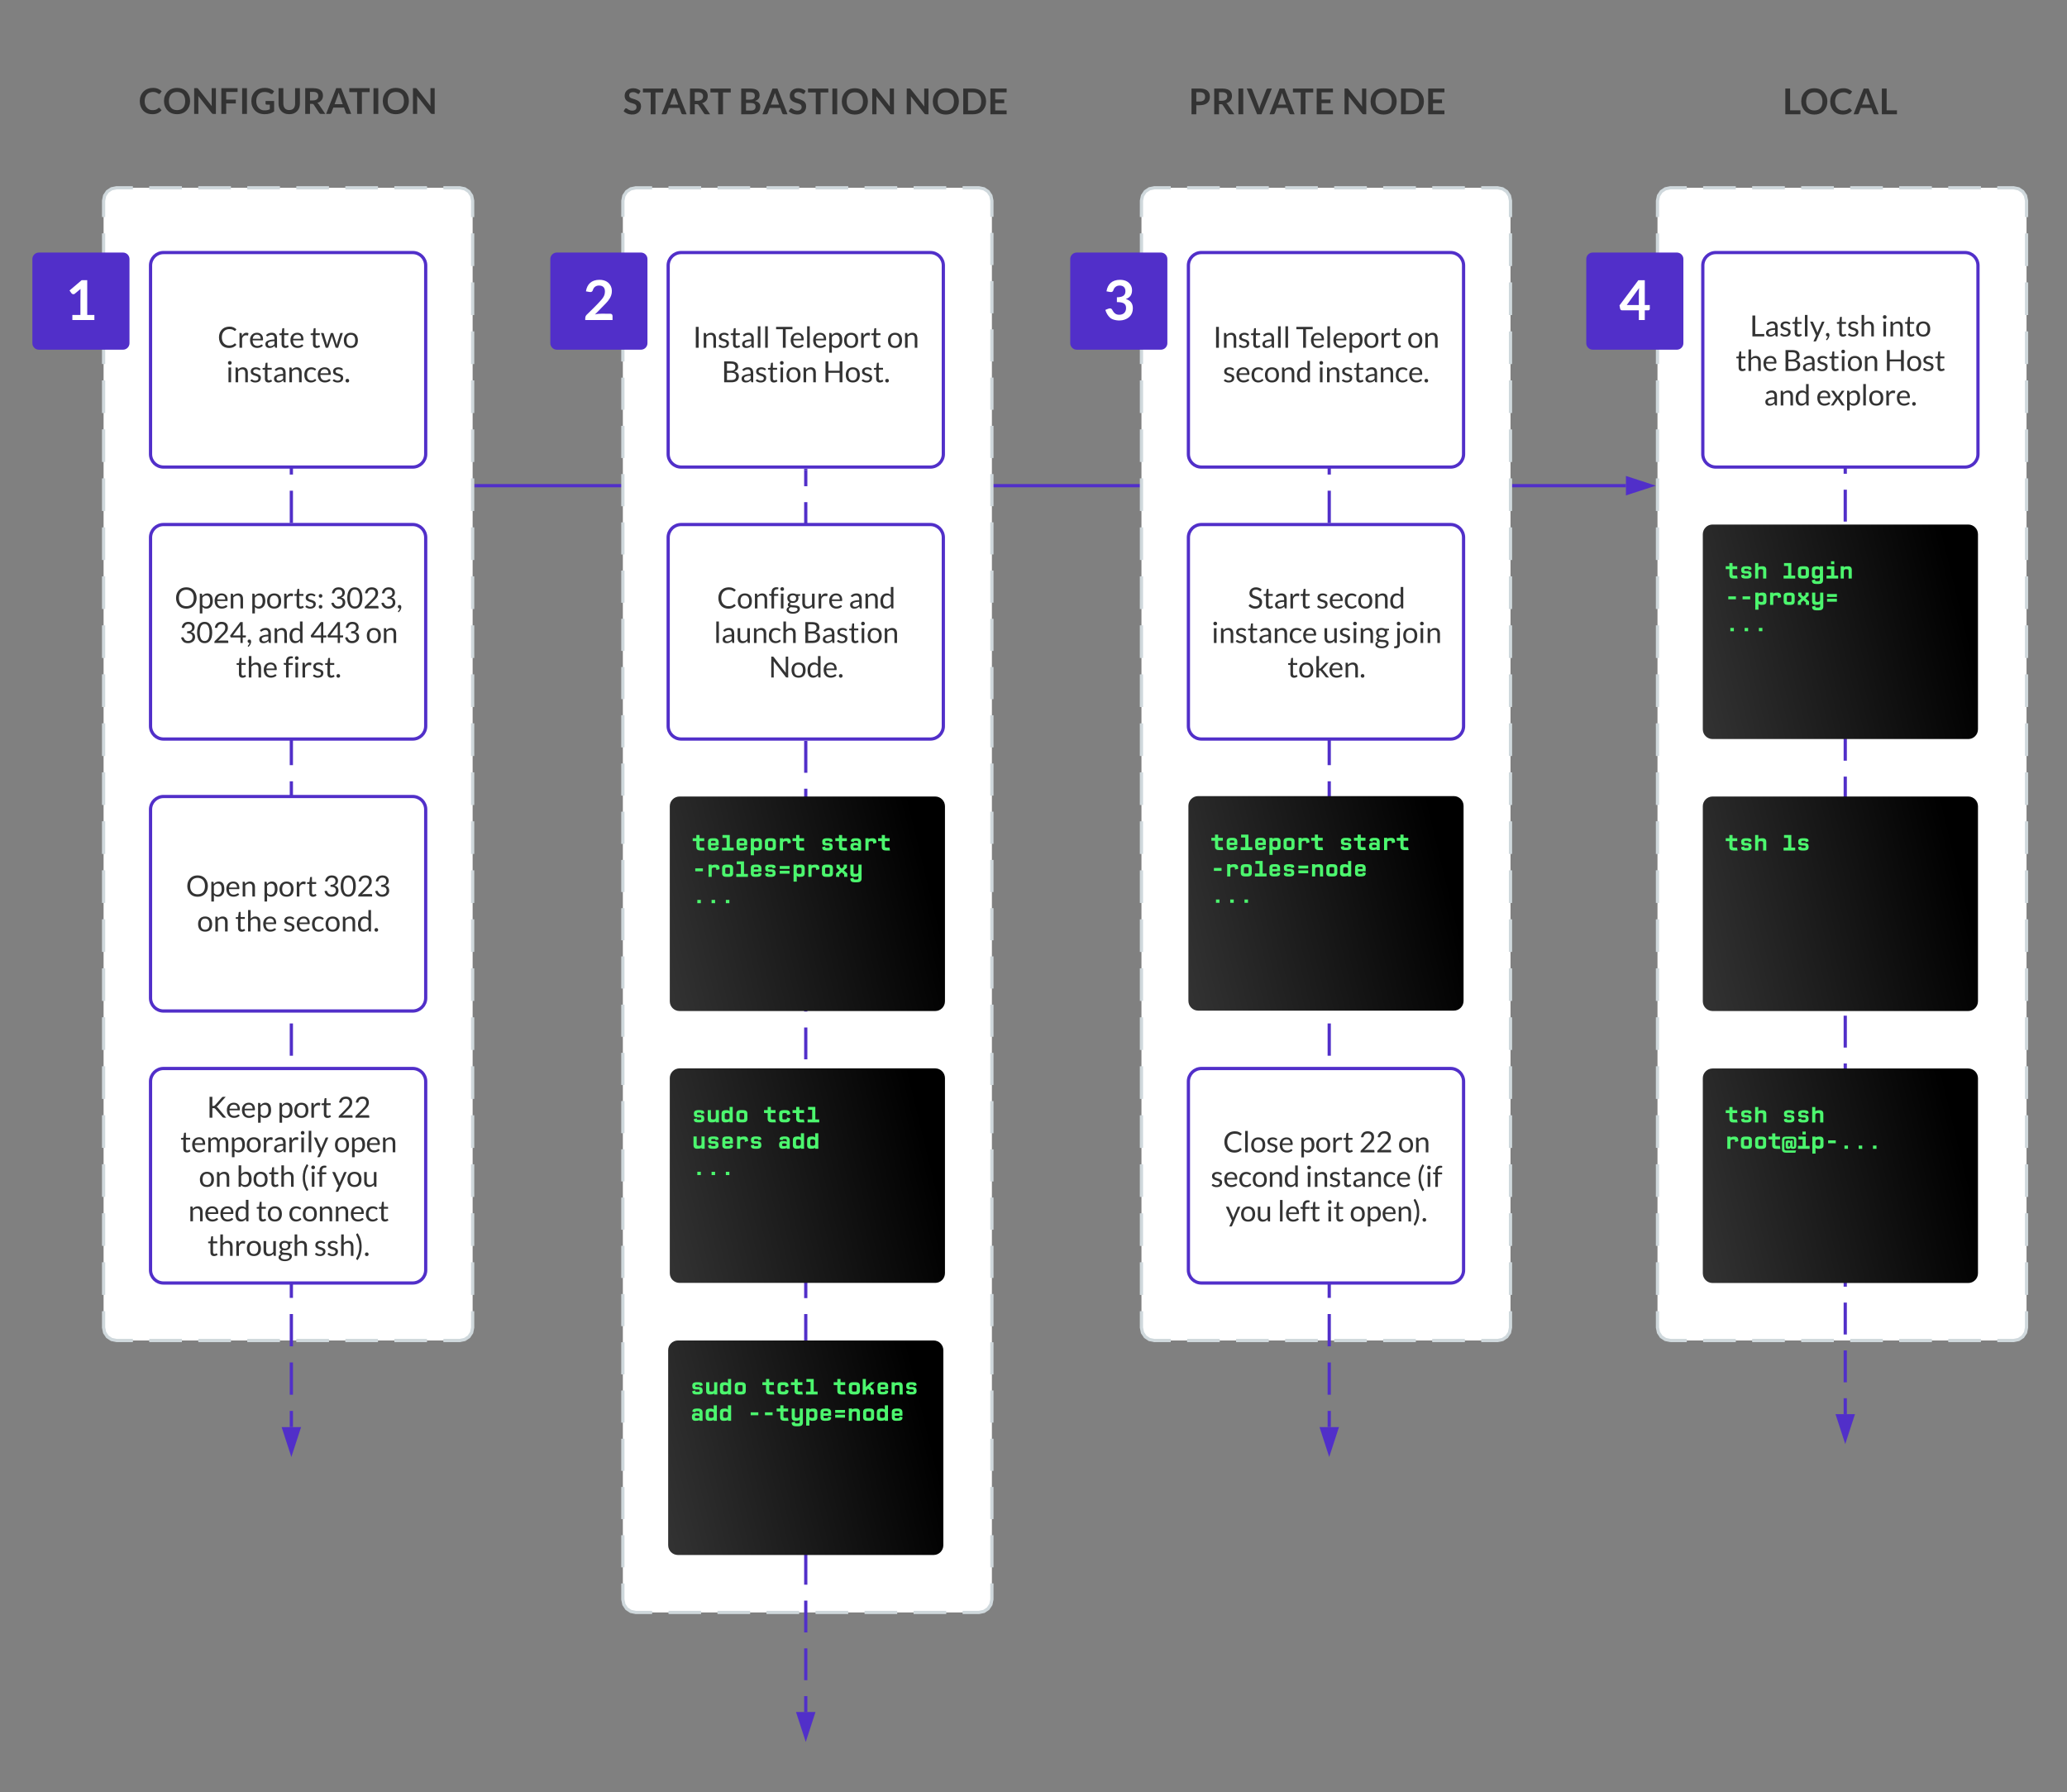<svg xmlns="http://www.w3.org/2000/svg" xmlns:xlink="http://www.w3.org/1999/xlink" xmlns:lucid="lucid" width="1277" height="1107"><rect width="100%" height="100%" fill="#808080" stroke="none"/><g transform="translate(-1460 2308)" lucid:page-tab-id="0_0"><path d="M1754-2008h710.5" stroke="#512fc9" stroke-width="2" fill="none"/><path d="M1754.03-2007H1753v-2h1.03z" fill="#512fc9"/><path d="M2479.76-2008l-14.26 4.64v-9.28z" stroke="#512fc9" stroke-width="2" fill="#512fc9"/><path d="M1844.8-2184c0-4.42 3.57-8 8-8h212c4.4 0 8 3.58 8 8v864c0 4.42-3.6 8-8 8h-212c-4.43 0-8-3.58-8-8z" fill="#fff"/><path d="M1872.98-2192h20.2m10.1 0h20.18m10.1 0h20.18m10.1 0h20.2m10.08 0h20.2m10.1 0h20.18m10.1 0h10.1l3.1.63 2.55 1.7 1.7 2.56.64 3.1v9.93m0 9.93v19.86m0 9.94v19.86m0 9.93v19.86m0 9.94v19.86m0 9.93v19.87m0 9.93v19.86m0 9.92v19.86m0 9.93v19.88m0 9.93v19.87m0 9.93v19.86m0 9.93v19.86m0 9.93v19.85m0 9.93v19.86m0 9.93v19.86m0 9.94v19.86m0 9.93v19.86m0 9.93v19.86m0 9.94v19.87m0 9.94v19.86m0 9.93v19.86m0 9.92v19.87m0 9.92v19.86m0 9.93v19.87m0 9.93v19.87m0 9.93v19.86m0 9.93v19.85m0 9.93v19.86m0 9.94v19.86m0 9.93v9.93l-.64 3.1-1.7 2.56-2.56 1.7-3.1.64h-10.1m-10.1 0h-20.2m-10.1 0h-20.18m-10.1 0h-20.18m-10.1 0h-20.2m-10.08 0h-20.2m-10.1 0H1873m-10.1 0h-10.1l-3.1-.63-2.55-1.7-1.7-2.56-.64-3.1v-9.93m0-9.93v-19.86m0-9.94v-19.86m0-9.93v-19.86m0-9.94v-19.86m0-9.93v-19.87m0-9.93v-19.86m0-9.92v-19.86m0-9.93v-19.88m0-9.93v-19.87m0-9.93v-19.86m0-9.93v-19.86m0-9.93v-19.85m0-9.93v-19.86m0-9.93v-19.86m0-9.94v-19.86m0-9.93v-19.86m0-9.93v-19.86m0-9.94v-19.87m0-9.94V-1896m0-9.93v-19.86m0-9.92v-19.87m0-9.92v-19.86m0-9.93v-19.87m0-9.93v-19.87m0-9.93v-19.86m0-9.93v-19.85m0-9.93v-19.86m0-9.94v-19.86m0-9.93v-9.93l.62-3.1 1.7-2.56 2.56-1.7 3.1-.64h10.1" stroke="#cfd8dc" stroke-width="2" fill="none"/><path d="M1524-2184c0-4.42 3.58-8 8-8h212c4.42 0 8 3.58 8 8v696c0 4.42-3.58 8-8 8h-212c-4.42 0-8-3.58-8-8z" fill="#fff"/><path d="M1552.2-2192h20.18m10.1 0h20.2m10.08 0h20.2m10.1 0h20.18m10.1 0h20.18m10.1 0h20.2m10.08 0h10.1l3.1.63 2.56 1.7 1.7 2.56.64 3.1v10.1m0 10.07v20.18m0 10.08v20.18m0 10.1v20.17m0 10.1v20.16m0 10.1v20.16m0 10.08v20.17m0 10.1v20.16m0 10.1v20.17m0 10.1v20.16m0 10.1v20.17m0 10.08v20.18m0 10.08v20.18m0 10.08v20.18m0 10.1v20.16m0 10.1v20.16m0 10.1v20.16m0 10.1v20.16m0 10.1v20.16m0 10.1v20.16m0 10.1v20.16m0 10.1v20.17m0 10.08v20.18m0 10.08v10.1l-.63 3.1-1.7 2.56-2.56 1.7-3.1.64h-10.1m-10.1 0h-20.18m-10.1 0h-20.2m-10.08 0h-20.2m-10.1 0h-20.18m-10.1 0h-20.18m-10.1 0h-20.2m-10.08 0H1532l-3.1-.63-2.56-1.7-1.7-2.56-.64-3.1v-10.1m0-10.07v-20.18m0-10.08v-20.18m0-10.1v-20.17m0-10.1v-20.16m0-10.1v-20.16m0-10.08v-20.17m0-10.1v-20.16m0-10.1v-20.17m0-10.1v-20.16m0-10.1v-20.17m0-10.08v-20.18m0-10.08v-20.18m0-10.08v-20.18m0-10.1v-20.16m0-10.1V-1952m0-10.1v-20.16m0-10.1v-20.16m0-10.1v-20.16m0-10.1v-20.16m0-10.1v-20.16m0-10.1v-20.17m0-10.08v-20.18m0-10.08v-10.1l.63-3.1 1.7-2.56 2.56-1.7 3.1-.64h10.1" stroke="#cfd8dc" stroke-width="2" fill="none"/><path d="M1640-2054.75v9.97m0 9.97v19.94m0 9.97v19.96m0 9.97v19.94m0 9.97v19.95m0 9.96v19.95m0 9.98v19.94m0 9.97v19.94m0 9.97v19.95m0 9.98v19.94m0 9.97v19.95m0 9.96v19.94m0 9.98v19.94m0 9.97v19.94m0 9.97v19.95m0 9.98v19.94m0 9.97v19.95m0 9.96v19.94m0 9.98v19.94m0 9.97v19.94m0 9.97v19.95m0 9.98v9.97" stroke="#512fc9" stroke-width="2" fill="none"/><path d="M1641-2054.72h-2v-1.03h2z" fill="#512fc9"/><path d="M1640-1411.24l-4.64-14.26h9.28z" stroke="#512fc9" stroke-width="2" fill="#512fc9"/><path d="M1553-2144c0-4.42 3.58-8 8-8h154c4.42 0 8 3.58 8 8v116.5c0 4.42-3.58 8-8 8h-154c-4.42 0-8-3.58-8-8z" stroke="#512fc9" stroke-width="2" fill="#fff"/><path d="M1562.56-2115.75h150.88v60h-150.88z" stroke="#000" stroke-opacity="0" stroke-width="2" fill="#fff" fill-opacity="0"/><use xlink:href="#a" transform="matrix(1,0,0,1,1567.562,-2110.75) translate(26.909 17.547)"/><use xlink:href="#b" transform="matrix(1,0,0,1,1567.562,-2110.75) translate(83.958 17.547)"/><use xlink:href="#c" transform="matrix(1,0,0,1,1567.562,-2110.75) translate(32.109 38.88)"/><path d="M1553-1976c0-4.42 3.58-8 8-8h154c4.42 0 8 3.58 8 8v116.5c0 4.42-3.58 8-8 8h-154c-4.42 0-8-3.58-8-8z" stroke="#512fc9" stroke-width="2" fill="#fff"/><path d="M1558.3-1965.48h159.4v95.33h-159.4z" stroke="#000" stroke-opacity="0" stroke-width="2" fill="#fff" fill-opacity="0"/><use xlink:href="#d" transform="matrix(1,0,0,1,1563.312,-1960.482) translate(4.618 28.297)"/><use xlink:href="#e" transform="matrix(1,0,0,1,1563.312,-1960.482) translate(51.249 28.297)"/><use xlink:href="#f" transform="matrix(1,0,0,1,1563.312,-1960.482) translate(100.369 28.297)"/><use xlink:href="#g" transform="matrix(1,0,0,1,1563.312,-1960.482) translate(7.578 49.63)"/><use xlink:href="#h" transform="matrix(1,0,0,1,1563.312,-1960.482) translate(56.022 49.63)"/><use xlink:href="#i" transform="matrix(1,0,0,1,1563.312,-1960.482) translate(88.289 49.63)"/><use xlink:href="#j" transform="matrix(1,0,0,1,1563.312,-1960.482) translate(122.653 49.63)"/><use xlink:href="#k" transform="matrix(1,0,0,1,1563.312,-1960.482) translate(42.458 70.963)"/><use xlink:href="#l" transform="matrix(1,0,0,1,1563.312,-1960.482) translate(71.72 70.963)"/><path d="M1553-1808c0-4.42 3.58-8 8-8h154c4.42 0 8 3.58 8 8v116.5c0 4.42-3.58 8-8 8h-154c-4.42 0-8-3.58-8-8z" stroke="#512fc9" stroke-width="2" fill="#fff"/><path d="M1562.56-1787.15h150.88v74.8h-150.88z" stroke="#000" stroke-opacity="0" stroke-width="2" fill="#fff" fill-opacity="0"/><use xlink:href="#m" transform="matrix(1,0,0,1,1567.562,-1782.15) translate(7.32 27.922)"/><use xlink:href="#n" transform="matrix(1,0,0,1,1567.562,-1782.15) translate(54.534 27.922)"/><use xlink:href="#o" transform="matrix(1,0,0,1,1567.562,-1782.15) translate(91.92 27.922)"/><use xlink:href="#p" transform="matrix(1,0,0,1,1567.562,-1782.15) translate(14.169 49.522)"/><use xlink:href="#q" transform="matrix(1,0,0,1,1567.562,-1782.15) translate(37.659 49.522)"/><use xlink:href="#r" transform="matrix(1,0,0,1,1567.562,-1782.15) translate(67.287 49.522)"/><path d="M1553-1640c0-4.42 3.58-8 8-8h154c4.42 0 8 3.58 8 8v116.5c0 4.42-3.58 8-8 8h-154c-4.42 0-8-3.58-8-8z" stroke="#512fc9" stroke-width="2" fill="#fff"/><path d="M1558.3-1640.15h159.4v116.67h-159.4z" stroke="#000" stroke-opacity="0" stroke-width="2" fill="#fff" fill-opacity="0"/><use xlink:href="#s" transform="matrix(1,0,0,1,1563.312,-1635.148) translate(24.396 17.547)"/><use xlink:href="#t" transform="matrix(1,0,0,1,1563.312,-1635.148) translate(68.058 17.547)"/><use xlink:href="#u" transform="matrix(1,0,0,1,1563.312,-1635.148) translate(104.982 17.547)"/><use xlink:href="#v" transform="matrix(1,0,0,1,1563.312,-1635.148) translate(8.111 38.88)"/><use xlink:href="#w" transform="matrix(1,0,0,1,1563.312,-1635.148) translate(102.991 38.88)"/><use xlink:href="#x" transform="matrix(1,0,0,1,1563.312,-1635.148) translate(19.542 60.213)"/><use xlink:href="#y" transform="matrix(1,0,0,1,1563.312,-1635.148) translate(42.742 60.213)"/><use xlink:href="#z" transform="matrix(1,0,0,1,1563.312,-1635.148) translate(82.511 60.213)"/><use xlink:href="#A" transform="matrix(1,0,0,1,1563.312,-1635.148) translate(101.818 60.213)"/><use xlink:href="#B" transform="matrix(1,0,0,1,1563.312,-1635.148) translate(12.982 81.547)"/><use xlink:href="#C" transform="matrix(1,0,0,1,1563.312,-1635.148) translate(54.867 81.547)"/><use xlink:href="#D" transform="matrix(1,0,0,1,1563.312,-1635.148) translate(74.813 81.547)"/><use xlink:href="#E" transform="matrix(1,0,0,1,1563.312,-1635.148) translate(24.867 102.88)"/><use xlink:href="#F" transform="matrix(1,0,0,1,1563.312,-1635.148) translate(90.716 102.88)"/><path d="M1480-2148c0-2.2 1.8-4 4-4h52c2.2 0 4 1.8 4 4v52c0 2.2-1.8 4-4 4h-52c-2.2 0-4-1.8-4-4z" stroke="#000" stroke-opacity="0" stroke-width="2" fill="#512fc9"/><use xlink:href="#G" transform="matrix(1,0,0,1,1485,-2147) translate(15.138 36.691)"/><path d="M1518-2283c0-2.76 2.24-5 5-5h230c2.76 0 5 2.24 5 5v74.44c0 2.77-2.24 5-5 5h-230c-2.76 0-5-2.23-5-5z" stroke="#000" stroke-opacity="0" stroke-width="2" fill="#fff" fill-opacity="0"/><use xlink:href="#H" transform="matrix(1,0,0,1,1523,-2283) translate(22.683 45.371)"/><path d="M1957.8-2017.5v9.83m0 9.84v19.66m0 9.84v19.66m0 9.84v19.66m0 9.84v19.66m0 9.84v19.66m0 9.84v19.66m0 9.84v19.66m0 9.84v19.66m0 9.84v19.66m0 9.84v19.66m0 9.84v19.66m0 9.84v19.66m0 9.84v19.66m0 9.84v19.66m0 9.84v19.66m0 9.84v19.66m0 9.84v19.66m0 9.84v19.66m0 9.84v19.66m0 9.84v19.66m0 9.84v19.66m0 9.84v19.66m0 9.83v19.67m0 9.83v19.67m0 9.83v19.67m0 9.83v9.84" stroke="#512fc9" stroke-width="2" fill="none"/><path d="M1958.8-2017.47h-2v-1.03h2z" fill="#512fc9"/><path d="M1957.8-1235.24l-4.65-14.26h9.28z" stroke="#512fc9" stroke-width="2" fill="#512fc9"/><path d="M1872.8-2144c0-4.42 3.57-8 8-8h154c4.4 0 8 3.58 8 8v116.5c0 4.42-3.6 8-8 8h-154c-4.43 0-8-3.58-8-8z" stroke="#512fc9" stroke-width="2" fill="#fff"/><path d="M1882.35-2115.75h150.88v60h-150.88z" stroke="#000" stroke-opacity="0" stroke-width="2" fill="#fff" fill-opacity="0"/><use xlink:href="#I" transform="matrix(1,0,0,1,1887.352,-2110.75) translate(0.633 17.547)"/><use xlink:href="#J" transform="matrix(1,0,0,1,1887.352,-2110.75) translate(51.869 17.547)"/><use xlink:href="#K" transform="matrix(1,0,0,1,1887.352,-2110.75) translate(120.598 17.547)"/><use xlink:href="#L" transform="matrix(1,0,0,1,1887.352,-2110.75) translate(18.473 38.88)"/><use xlink:href="#M" transform="matrix(1,0,0,1,1887.352,-2110.75) translate(81.087 38.88)"/><path d="M1872.8-1976c0-4.42 3.57-8 8-8h154c4.4 0 8 3.58 8 8v116.5c0 4.42-3.6 8-8 8h-154c-4.43 0-8-3.58-8-8z" stroke="#512fc9" stroke-width="2" fill="#fff"/><path d="M1878.1-1965.48h159.38v95.33H1878.1z" stroke="#000" stroke-opacity="0" stroke-width="2" fill="#fff" fill-opacity="0"/><use xlink:href="#N" transform="matrix(1,0,0,1,1883.102,-1960.482) translate(19.898 28.297)"/><use xlink:href="#O" transform="matrix(1,0,0,1,1883.102,-1960.482) translate(101.267 28.297)"/><use xlink:href="#P" transform="matrix(1,0,0,1,1883.102,-1960.482) translate(17.933 49.63)"/><use xlink:href="#Q" transform="matrix(1,0,0,1,1883.102,-1960.482) translate(72.884 49.63)"/><use xlink:href="#R" transform="matrix(1,0,0,1,1883.102,-1960.482) translate(51.827 70.963)"/><path d="M1873.8-1810c0-3.3 2.68-6 6-6h158c3.3 0 6 2.7 6 6v120.5c0 3.3-2.7 6-6 6h-158c-3.32 0-6-2.7-6-6z" stroke="#000" stroke-opacity="0" stroke-width="3" fill="url(#S)"/><path d="M1882.35-1800h150.88v42.53h-150.88z" fill="#fff" fill-opacity="0"/><use xlink:href="#T" transform="matrix(1,0,0,1,1887.352,-1795) translate(0 12.363)"/><use xlink:href="#U" transform="matrix(1,0,0,1,1887.352,-1795) translate(79.3 12.363)"/><use xlink:href="#V" transform="matrix(1,0,0,1,1887.352,-1795) translate(0 28.629)"/><use xlink:href="#W" transform="matrix(1,0,0,1,1887.352,-1795) translate(0 44.896)"/><path d="M1873.8-1642.07c0-3.3 2.68-6 6-6h158c3.3 0 6 2.7 6 6v120.5c0 3.32-2.7 6-6 6h-158c-3.32 0-6-2.68-6-6z" stroke="#000" stroke-opacity="0" stroke-width="3" fill="url(#X)"/><path d="M1882.35-1632.07h150.88v58.8h-150.88z" fill="#fff" fill-opacity="0"/><use xlink:href="#Y" transform="matrix(1,0,0,1,1887.352,-1627.065) translate(0 12.363)"/><use xlink:href="#Z" transform="matrix(1,0,0,1,1887.352,-1627.065) translate(44.056 12.363)"/><use xlink:href="#aa" transform="matrix(1,0,0,1,1887.352,-1627.065) translate(0 28.629)"/><use xlink:href="#ab" transform="matrix(1,0,0,1,1887.352,-1627.065) translate(52.867 28.629)"/><use xlink:href="#W" transform="matrix(1,0,0,1,1887.352,-1627.065) translate(0 44.896)"/><path d="M1872.8-1474c0-3.3 2.68-6 6-6h158c3.3 0 6 2.7 6 6v120.5c0 3.3-2.7 6-6 6h-158c-3.32 0-6-2.7-6-6z" stroke="#000" stroke-opacity="0" stroke-width="3" fill="url(#ac)"/><path d="M1881.35-1464h150.88v42.53h-150.88z" fill="#fff" fill-opacity="0"/><use xlink:href="#Y" transform="matrix(1,0,0,1,1886.352,-1459) translate(0 12.363)"/><use xlink:href="#ad" transform="matrix(1,0,0,1,1886.352,-1459) translate(44.056 12.363)"/><use xlink:href="#ae" transform="matrix(1,0,0,1,1886.352,-1459) translate(88.111 12.363)"/><use xlink:href="#af" transform="matrix(1,0,0,1,1886.352,-1459) translate(0 28.629)"/><use xlink:href="#ag" transform="matrix(1,0,0,1,1886.352,-1459) translate(35.244 28.629)"/><path d="M1800-2148c0-2.2 1.8-4 4-4h52c2.2 0 4 1.8 4 4v52c0 2.2-1.8 4-4 4h-52c-2.2 0-4-1.8-4-4z" stroke="#000" stroke-opacity="0" stroke-width="2" fill="#512fc9"/><use xlink:href="#ah" transform="matrix(1,0,0,1,1805,-2147) translate(15.138 36.691)"/><path d="M2165.2-2184c0-4.42 3.6-8 8-8h212c4.43 0 8 3.58 8 8v696c0 4.42-3.57 8-8 8h-212c-4.4 0-8-3.58-8-8z" fill="#fff"/><path d="M2193.4-2192h20.2m10.1 0h20.18m10.1 0h20.18m10.1 0h20.2m10.08 0h20.2m10.1 0H2365m10.1 0h10.1l3.1.63 2.55 1.7 1.7 2.56.64 3.1v10.1m0 10.07v20.18m0 10.08v20.18m0 10.1v20.17m0 10.1v20.16m0 10.1v20.16m0 10.08v20.17m0 10.1v20.16m0 10.1v20.17m0 10.1v20.16m0 10.1v20.17m0 10.08v20.18m0 10.08v20.18m0 10.08v20.18m0 10.1v20.16m0 10.1v20.16m0 10.1v20.16m0 10.1v20.16m0 10.1v20.16m0 10.1v20.16m0 10.1v20.16m0 10.1v20.17m0 10.08v20.18m0 10.08v10.1l-.62 3.1-1.7 2.56-2.56 1.7-3.1.64h-10.1m-10.1 0h-20.2m-10.1 0h-20.18m-10.1 0h-20.18m-10.1 0h-20.2m-10.08 0h-20.2m-10.1 0h-20.18m-10.1 0h-10.1l-3.1-.63-2.55-1.7-1.7-2.56-.64-3.1v-10.1m0-10.07v-20.18m0-10.08v-20.18m0-10.1v-20.17m0-10.1v-20.16m0-10.1v-20.16m0-10.08v-20.17m0-10.1v-20.16m0-10.1v-20.17m0-10.1v-20.16m0-10.1v-20.17m0-10.08v-20.18m0-10.08v-20.18m0-10.08v-20.18m0-10.1v-20.16m0-10.1V-1952m0-10.1v-20.16m0-10.1v-20.16m0-10.1v-20.16m0-10.1v-20.16m0-10.1v-20.16m0-10.1v-20.17m0-10.08v-20.18m0-10.08v-10.1l.64-3.1 1.7-2.56 2.56-1.7 3.1-.64h10.1" stroke="#cfd8dc" stroke-width="2" fill="none"/><path d="M2281.2-2054.75v9.97m0 9.97v19.94m0 9.97v19.96m0 9.97v19.94m0 9.97v19.95m0 9.96v19.95m0 9.98v19.94m0 9.97v19.94m0 9.97v19.95m0 9.98v19.94m0 9.97v19.95m0 9.96v19.94m0 9.98v19.94m0 9.97v19.94m0 9.97v19.95m0 9.98v19.94m0 9.97v19.95m0 9.96v19.94m0 9.98v19.94m0 9.97v19.94m0 9.97v19.95m0 9.98v9.97" stroke="#512fc9" stroke-width="2" fill="none"/><path d="M2282.2-2054.72h-2v-1.03h2z" fill="#512fc9"/><path d="M2281.2-1411.24l-4.63-14.26h9.28z" stroke="#512fc9" stroke-width="2" fill="#512fc9"/><path d="M2194.2-1640c0-4.42 3.6-8 8-8h154c4.43 0 8 3.58 8 8v116.5c0 4.42-3.57 8-8 8h-154c-4.4 0-8-3.58-8-8z" stroke="#512fc9" stroke-width="2" fill="#fff"/><path d="M2199.52-1629.48h159.38v95.33h-159.38z" stroke="#000" stroke-opacity="0" stroke-width="2" fill="#fff" fill-opacity="0"/><g><use xlink:href="#ai" transform="matrix(1,0,0,1,2204.523,-1624.482) translate(11.089 28.297)"/><use xlink:href="#t" transform="matrix(1,0,0,1,2204.523,-1624.482) translate(58.164 28.297)"/><use xlink:href="#aj" transform="matrix(1,0,0,1,2204.523,-1624.482) translate(95.089 28.297)"/><use xlink:href="#ak" transform="matrix(1,0,0,1,2204.523,-1624.482) translate(119.142 28.297)"/><use xlink:href="#al" transform="matrix(1,0,0,1,2204.523,-1624.482) translate(3.462 49.63)"/><use xlink:href="#am" transform="matrix(1,0,0,1,2204.523,-1624.482) translate(61.933 49.63)"/><use xlink:href="#an" transform="matrix(1,0,0,1,2204.523,-1624.482) translate(130.662 49.63)"/><use xlink:href="#ao" transform="matrix(1,0,0,1,2204.523,-1624.482) translate(12.698 70.963)"/><use xlink:href="#ap" transform="matrix(1,0,0,1,2204.523,-1624.482) translate(44.769 70.963)"/><use xlink:href="#aq" transform="matrix(1,0,0,1,2204.523,-1624.482) translate(74.689 70.963)"/><use xlink:href="#ar" transform="matrix(1,0,0,1,2204.523,-1624.482) translate(89.302 70.963)"/></g><path d="M2121.2-2148c0-2.2 1.8-4 4-4h52c2.22 0 4 1.8 4 4v52c0 2.2-1.78 4-4 4h-52c-2.2 0-4-1.8-4-4z" stroke="#000" stroke-opacity="0" stroke-width="2" fill="#512fc9"/><g><use xlink:href="#as" transform="matrix(1,0,0,1,2126.21,-2147) translate(15.138 36.691)"/></g><path d="M2194.2-2144c0-4.42 3.6-8 8-8h154c4.43 0 8 3.58 8 8v116.5c0 4.42-3.57 8-8 8h-154c-4.4 0-8-3.58-8-8z" stroke="#512fc9" stroke-width="2" fill="#fff"/><path d="M2203.77-2115.75h150.88v60h-150.88z" stroke="#000" stroke-opacity="0" stroke-width="2" fill="#fff" fill-opacity="0"/><g><use xlink:href="#I" transform="matrix(1,0,0,1,2208.773,-2110.75) translate(0.633 17.547)"/><use xlink:href="#J" transform="matrix(1,0,0,1,2208.773,-2110.75) translate(51.869 17.547)"/><use xlink:href="#K" transform="matrix(1,0,0,1,2208.773,-2110.75) translate(120.598 17.547)"/><use xlink:href="#at" transform="matrix(1,0,0,1,2208.773,-2110.75) translate(6.731 38.88)"/><use xlink:href="#au" transform="matrix(1,0,0,1,2208.773,-2110.75) translate(65.202 38.88)"/></g><path d="M2194.2-1976c0-4.42 3.6-8 8-8h154c4.43 0 8 3.58 8 8v116.5c0 4.42-3.57 8-8 8h-154c-4.4 0-8-3.58-8-8z" stroke="#512fc9" stroke-width="2" fill="#fff"/><path d="M2199.52-1965.48h159.38v95.33h-159.38z" stroke="#000" stroke-opacity="0" stroke-width="2" fill="#fff" fill-opacity="0"/><g><use xlink:href="#av" transform="matrix(1,0,0,1,2204.523,-1960.482) translate(26.333 28.297)"/><use xlink:href="#aw" transform="matrix(1,0,0,1,2204.523,-1960.482) translate(68.627 28.297)"/><use xlink:href="#ax" transform="matrix(1,0,0,1,2204.523,-1960.482) translate(3.942 49.63)"/><use xlink:href="#ay" transform="matrix(1,0,0,1,2204.523,-1960.482) translate(72.671 49.63)"/><use xlink:href="#az" transform="matrix(1,0,0,1,2204.523,-1960.482) translate(117.222 49.63)"/><use xlink:href="#aA" transform="matrix(1,0,0,1,2204.523,-1960.482) translate(50.867 70.963)"/></g><path d="M2513-2144c0-4.42 3.58-8 8-8h154c4.42 0 8 3.58 8 8v116.5c0 4.42-3.58 8-8 8h-154c-4.42 0-8-3.58-8-8z" stroke="#512fc9" stroke-width="2" fill="#fff"/><path d="M2522.56-2115.75h150.88v60h-150.88z" stroke="#000" stroke-opacity="0" stroke-width="2" fill="#fff" fill-opacity="0"/><g><use xlink:href="#I" transform="matrix(1,0,0,1,2527.562,-2110.75) translate(0.633 17.547)"/><use xlink:href="#J" transform="matrix(1,0,0,1,2527.562,-2110.75) translate(51.869 17.547)"/><use xlink:href="#K" transform="matrix(1,0,0,1,2527.562,-2110.75) translate(120.598 17.547)"/><use xlink:href="#at" transform="matrix(1,0,0,1,2527.562,-2110.75) translate(6.731 38.88)"/><use xlink:href="#au" transform="matrix(1,0,0,1,2527.562,-2110.75) translate(65.202 38.88)"/></g><path d="M2513-1976c0-4.42 3.58-8 8-8h154c4.42 0 8 3.58 8 8v116.5c0 4.42-3.58 8-8 8h-154c-4.42 0-8-3.58-8-8z" stroke="#512fc9" stroke-width="2" fill="#fff"/><path d="M2518.3-1965.48h159.4v95.33h-159.4z" stroke="#000" stroke-opacity="0" stroke-width="2" fill="#fff" fill-opacity="0"/><g><use xlink:href="#av" transform="matrix(1,0,0,1,2523.312,-1960.482) translate(26.333 28.297)"/><use xlink:href="#aw" transform="matrix(1,0,0,1,2523.312,-1960.482) translate(68.627 28.297)"/><use xlink:href="#ax" transform="matrix(1,0,0,1,2523.312,-1960.482) translate(3.942 49.63)"/><use xlink:href="#ay" transform="matrix(1,0,0,1,2523.312,-1960.482) translate(72.671 49.63)"/><use xlink:href="#az" transform="matrix(1,0,0,1,2523.312,-1960.482) translate(117.222 49.63)"/><use xlink:href="#aA" transform="matrix(1,0,0,1,2523.312,-1960.482) translate(50.867 70.963)"/></g><path d="M2484-2184c0-4.42 3.58-8 8-8h212c4.42 0 8 3.58 8 8v696c0 4.42-3.58 8-8 8h-212c-4.42 0-8-3.58-8-8z" fill="#fff"/><path d="M2512.2-2192h20.18m10.1 0h20.2m10.08 0h20.2m10.1 0h20.18m10.1 0h20.18m10.1 0h20.2m10.08 0h10.1l3.1.63 2.56 1.7 1.7 2.56.64 3.1v10.1m0 10.07v20.18m0 10.08v20.18m0 10.1v20.17m0 10.1v20.16m0 10.1v20.16m0 10.08v20.17m0 10.1v20.16m0 10.1v20.17m0 10.1v20.16m0 10.1v20.17m0 10.08v20.18m0 10.08v20.18m0 10.08v20.18m0 10.1v20.16m0 10.1v20.16m0 10.1v20.16m0 10.1v20.16m0 10.1v20.16m0 10.1v20.16m0 10.1v20.16m0 10.1v20.17m0 10.08v20.18m0 10.08v10.1l-.63 3.1-1.7 2.56-2.56 1.7-3.1.64h-10.1m-10.1 0h-20.18m-10.1 0h-20.2m-10.08 0h-20.2m-10.1 0h-20.18m-10.1 0h-20.18m-10.1 0h-20.2m-10.08 0H2492l-3.1-.63-2.56-1.7-1.7-2.56-.64-3.1v-10.1m0-10.07v-20.18m0-10.08v-20.18m0-10.1v-20.17m0-10.1v-20.16m0-10.1v-20.16m0-10.08v-20.17m0-10.1v-20.16m0-10.1v-20.17m0-10.1v-20.16m0-10.1v-20.17m0-10.08v-20.18m0-10.08v-20.18m0-10.08v-20.18m0-10.1v-20.16m0-10.1V-1952m0-10.1v-20.16m0-10.1v-20.16m0-10.1v-20.16m0-10.1v-20.16m0-10.1v-20.16m0-10.1v-20.17m0-10.08v-20.18m0-10.08v-10.1l.63-3.1 1.7-2.56 2.56-1.7 3.1-.64h10.1" stroke="#cfd8dc" stroke-width="2" fill="none"/><path d="M2440-2148c0-2.2 1.8-4 4-4h52c2.2 0 4 1.8 4 4v52c0 2.2-1.8 4-4 4h-52c-2.2 0-4-1.8-4-4z" stroke="#000" stroke-opacity="0" stroke-width="2" fill="#512fc9"/><g><use xlink:href="#aB" transform="matrix(1,0,0,1,2445,-2147) translate(15.138 36.691)"/></g><path d="M2600-2054.75v9.85m0 9.84v19.7m0 9.84v19.7m0 9.83v19.7m0 9.85v19.7m0 9.83v19.7m0 9.84v19.7m0 9.83v19.7m0 9.84v19.68m0 9.85v19.7m0 9.83v19.7m0 9.84v19.7m0 9.83v19.7m0 9.84v19.7m0 9.83v19.7m0 9.84v19.7m0 9.83v19.7m0 9.84v19.7m0 9.85v19.7m0 9.83v19.7m0 9.84v19.7m0 9.83v9.85" stroke="#512fc9" stroke-width="2" fill="none"/><path d="M2601-2054.72h-2v-1.03h2z" fill="#512fc9"/><path d="M2600-1419.24l-4.64-14.26h9.28z" stroke="#512fc9" stroke-width="2" fill="#512fc9"/><path d="M2512-2144c0-4.42 3.58-8 8-8h154c4.42 0 8 3.58 8 8v116.5c0 4.42-3.58 8-8 8h-154c-4.42 0-8-3.58-8-8z" stroke="#512fc9" stroke-width="2" fill="#fff"/><path d="M2521.56-2122.75h150.88v74h-150.88z" stroke="#000" stroke-opacity="0" stroke-width="2" fill="#fff" fill-opacity="0"/><g><use xlink:href="#aC" transform="matrix(1,0,0,1,2526.562,-2117.75) translate(14.518 17.547)"/><use xlink:href="#aD" transform="matrix(1,0,0,1,2526.562,-2117.75) translate(67.869 17.547)"/><use xlink:href="#aE" transform="matrix(1,0,0,1,2526.562,-2117.75) translate(95.531 17.547)"/><use xlink:href="#aF" transform="matrix(1,0,0,1,2526.562,-2117.75) translate(5.727 38.88)"/><use xlink:href="#L" transform="matrix(1,0,0,1,2526.562,-2117.75) translate(34.989 38.88)"/><use xlink:href="#aG" transform="matrix(1,0,0,1,2526.562,-2117.75) translate(97.602 38.88)"/><use xlink:href="#aH" transform="matrix(1,0,0,1,2526.562,-2117.75) translate(23.247 60.213)"/><use xlink:href="#aI" transform="matrix(1,0,0,1,2526.562,-2117.75) translate(55.513 60.213)"/></g><path d="M2512-1810c0-3.3 2.7-6 6-6h158c3.3 0 6 2.7 6 6v120.5c0 3.3-2.7 6-6 6h-158c-3.3 0-6-2.7-6-6z" stroke="#000" stroke-opacity="0" stroke-width="3" fill="url(#aJ)"/><path d="M2520.56-1800h150.88v58.8h-150.88z" fill="#fff" fill-opacity="0"/><g><use xlink:href="#aK" transform="matrix(1,0,0,1,2525.562,-1795) translate(0 12.363)"/><use xlink:href="#aL" transform="matrix(1,0,0,1,2525.562,-1795) translate(35.244 12.363)"/></g><path d="M2477-2283c0-2.76 2.24-5 5-5h230c2.76 0 5 2.24 5 5v74.44c0 2.77-2.24 5-5 5h-230c-2.76 0-5-2.23-5-5z" stroke="#000" stroke-opacity="0" stroke-width="2" fill="#fff" fill-opacity="0"/><g><use xlink:href="#aM" transform="matrix(1,0,0,1,2482,-2283) translate(79.381 45.59)"/></g><path d="M2154-2283c0-2.76 2.24-5 5-5h230c2.76 0 5 2.24 5 5v74.44c0 2.77-2.24 5-5 5h-230c-2.76 0-5-2.23-5-5z" stroke="#000" stroke-opacity="0" stroke-width="2" fill="#fff" fill-opacity="0"/><g><use xlink:href="#aN" transform="matrix(1,0,0,1,2159,-2283) translate(35.412 45.59)"/><use xlink:href="#aO" transform="matrix(1,0,0,1,2159,-2283) translate(130.049 45.59)"/></g><path d="M1824-2283c0-2.76 2.24-5 5-5h270c2.76 0 5 2.24 5 5v74.44c0 2.77-2.24 5-5 5h-270c-2.76 0-5-2.23-5-5z" stroke="#000" stroke-opacity="0" stroke-width="2" fill="#fff" fill-opacity="0"/><g><use xlink:href="#aP" transform="matrix(1,0,0,1,1829,-2283) translate(15.887 45.59)"/><use xlink:href="#aQ" transform="matrix(1,0,0,1,1829,-2283) translate(87.328 45.59)"/><use xlink:href="#aR" transform="matrix(1,0,0,1,1829,-2283) translate(189.574 45.59)"/></g><path d="M2194.2-1810.25c0-3.3 2.7-6 6-6h158c3.32 0 6 2.7 6 6v120.5c0 3.3-2.68 6-6 6h-158c-3.3 0-6-2.7-6-6z" stroke="#000" stroke-opacity="0" stroke-width="3" fill="url(#aS)"/><path d="M2202.77-1800.25h150.88v58.8h-150.88z" fill="#fff" fill-opacity="0"/><g><use xlink:href="#T" transform="matrix(1,0,0,1,2207.773,-1795.25) translate(0 12.363)"/><use xlink:href="#aT" transform="matrix(1,0,0,1,2207.773,-1795.25) translate(79.3 12.363)"/><use xlink:href="#aU" transform="matrix(1,0,0,1,2207.773,-1795.25) translate(0 28.629)"/><use xlink:href="#W" transform="matrix(1,0,0,1,2207.773,-1795.25) translate(0 44.896)"/></g><path d="M2512-1978c0-3.3 2.7-6 6-6h158c3.3 0 6 2.7 6 6v120.5c0 3.3-2.7 6-6 6h-158c-3.3 0-6-2.7-6-6z" stroke="#000" stroke-opacity="0" stroke-width="3" fill="url(#aV)"/><path d="M2520.56-1968h150.88v58.8h-150.88z" fill="#fff" fill-opacity="0"/><g><use xlink:href="#aK" transform="matrix(1,0,0,1,2525.562,-1963) translate(0 12.363)"/><use xlink:href="#aW" transform="matrix(1,0,0,1,2525.562,-1963) translate(35.244 12.363)"/><use xlink:href="#aX" transform="matrix(1,0,0,1,2525.562,-1963) translate(0 28.629)"/><use xlink:href="#aY" transform="matrix(1,0,0,1,2525.562,-1963) translate(0 44.896)"/></g><path d="M2512-1642c0-3.3 2.7-6 6-6h158c3.3 0 6 2.7 6 6v120.5c0 3.3-2.7 6-6 6h-158c-3.3 0-6-2.7-6-6z" stroke="#000" stroke-opacity="0" stroke-width="3" fill="url(#aZ)"/><path d="M2520.56-1632h150.88v58.8h-150.88z" fill="#fff" fill-opacity="0"/><g><use xlink:href="#aK" transform="matrix(1,0,0,1,2525.562,-1627) translate(0 12.363)"/><use xlink:href="#ba" transform="matrix(1,0,0,1,2525.562,-1627) translate(35.244 12.363)"/><use xlink:href="#bb" transform="matrix(1,0,0,1,2525.562,-1627) translate(0 28.629)"/></g><defs><path fill="#333" d="M1289-200C1173-69 1017 19 773 16c-339-4-539-180-634-435-65-176-67-421 3-594 104-257 318-431 668-436 220-3 359 75 476 182-27 35-48 75-79 105-60 21-86-37-135-56-109-71-336-85-474-24-190 83-310 257-310 526 0 268 114 444 301 527 146 65 383 42 487-33 24-17 50-36 75-59 20-19 44-22 62-2" id="bc"/><path fill="#333" d="M584-856c-148 6-210 94-260 211V0H146v-1013c62 7 151-25 157 49l12 158c66-138 184-259 384-216 23 5 44 16 63 27l-23 133c-5 17-15 25-31 25-36 0-71-21-124-19" id="bd"/><path fill="#333" d="M954-142C850-8 572 61 364-22 180-96 74-268 74-527c0-234 108-389 275-463 59-26 125-39 198-39 273 0 420 174 420 453 0 48-2 70-43 70H250c8 226 98 375 322 380 114 2 191-38 258-82 70-46 94 37 124 66zM807-617c-5-171-86-278-256-281-181-3-273 116-295 281h551" id="be"/><path fill="#333" d="M537-1031c235 0 353 147 353 383V0c-58-5-129 17-142-42l-20-94C637-55 545 19 375 16 200 13 92-76 92-253c0-184 160-243 332-285 79-19 176-28 291-31 12-184-31-318-200-318-113 0-181 45-243 91-36 26-82 14-99-17l-32-57c101-96 215-161 396-161zM263-261c0 103 62 152 165 152 140 0 216-64 287-136v-211c-141 4-258 19-349 60-60 27-103 62-103 135" id="bf"/><path fill="#333" d="M698-76c-54 52-145 92-245 92-162 1-249-96-249-260v-620c-58-9-160 26-160-39v-71l166-21 41-313c4-50 80-30 131-34v349h290v129H382v608c-2 78 40 125 111 126 60 2 88-33 128-48 9 0 18 6 25 17" id="bg"/><g id="a"><use transform="matrix(0.009,0,0,0.009,0,0)" xlink:href="#bc"/><use transform="matrix(0.009,0,0,0.009,12.178,0)" xlink:href="#bd"/><use transform="matrix(0.009,0,0,0.009,19.342,0)" xlink:href="#be"/><use transform="matrix(0.009,0,0,0.009,28.658,0)" xlink:href="#bf"/><use transform="matrix(0.009,0,0,0.009,37.671,0)" xlink:href="#bg"/><use transform="matrix(0.009,0,0,0.009,44.302,0)" xlink:href="#be"/></g><path fill="#333" d="M14-1013c70 8 177-25 195 37l194 652c10 46 20 89 27 137 77-272 174-527 253-793 13-44 73-34 126-35 27-1 44 16 51 35 81 265 173 518 245 792 7-44 18-96 30-136l198-652c15-59 118-30 186-37L1191 0h-141c-17 0-29-11-36-34-79-245-162-486-237-734-5-15-7-31-10-46-7 32-12 65-23 94L517-34C501 26 405-10 342 0" id="bh"/><path fill="#333" d="M1038-507c0 321-164 521-482 521S72-187 72-507c0-248 107-410 284-485 60-25 126-37 200-37 317 0 482 201 482 522zm-782 1c0 225 80 381 300 381 213 0 298-159 298-381 0-223-84-383-298-383-221 0-300 158-300 383" id="bi"/><g id="b"><use transform="matrix(0.009,0,0,0.009,0,0)" xlink:href="#bg"/><use transform="matrix(0.009,0,0,0.009,6.631,0)" xlink:href="#bh"/><use transform="matrix(0.009,0,0,0.009,20.249,0)" xlink:href="#bi"/></g><path fill="#333" d="M344-1013V0H166v-1013h178zm-88-446c77 0 128 52 128 128 0 75-52 126-128 126-75 0-126-51-126-126 0-76 50-128 126-128" id="bj"/><path fill="#333" d="M598-887c-125 2-207 68-274 141V0H146v-1013c60 6 147-22 154 37l14 110c82-87 177-163 336-163 232 0 339 151 339 384V0H811v-645c0-149-65-244-213-242" id="bk"/><path fill="#333" d="M409-112c121-3 207-52 207-167 0-134-157-142-264-181-133-48-263-98-263-275 0-197 153-290 360-294 139-3 243 49 317 118-26 35-46 114-111 76-53-31-114-63-202-61-108 3-195 44-195 147 0 129 158 136 262 175 128 48 263 93 263 264C783-89 627 12 400 16 255 19 139-39 62-107c27-41 57-128 128-81 57 38 118 78 219 76" id="bl"/><path fill="#333" d="M895-142C799-8 539 62 344-21 173-94 74-262 74-507c0-317 160-522 477-522 151 0 254 54 333 132-21 26-39 58-63 81-42 20-68-19-100-34-42-20-91-42-160-40-219 6-304 160-304 383 0 220 82 376 295 383 106 4 169-38 223-84 22-19 53-21 70 1" id="bm"/><path fill="#333" d="M212 15C136 15 88-34 88-110s48-126 124-126 125 50 125 126c0 77-49 125-125 125" id="bn"/><g id="c"><use transform="matrix(0.009,0,0,0.009,0,0)" xlink:href="#bj"/><use transform="matrix(0.009,0,0,0.009,4.551,0)" xlink:href="#bk"/><use transform="matrix(0.009,0,0,0.009,14.436,0)" xlink:href="#bl"/><use transform="matrix(0.009,0,0,0.009,22.151,0)" xlink:href="#bg"/><use transform="matrix(0.009,0,0,0.009,28.782,0)" xlink:href="#bf"/><use transform="matrix(0.009,0,0,0.009,37.796,0)" xlink:href="#bk"/><use transform="matrix(0.009,0,0,0.009,47.68,0)" xlink:href="#bm"/><use transform="matrix(0.009,0,0,0.009,55.982,0)" xlink:href="#be"/><use transform="matrix(0.009,0,0,0.009,65.298,0)" xlink:href="#bl"/><use transform="matrix(0.009,0,0,0.009,73.013,0)" xlink:href="#bn"/></g><path fill="#333" d="M1454-1012c68 174 68 418 0 592-101 256-310 435-656 435S243-165 143-420c-68-174-68-418 0-592 101-256 309-437 655-437s556 181 656 437zM798-153c339 0 508-219 508-563 0-268-108-446-298-526-121-52-298-52-419 0-190 80-299 258-299 526s109 444 299 524c63 26 132 39 209 39" id="bo"/><path fill="#333" d="M602 14c-133 0-212-47-278-119v448H146v-1356c60 6 147-22 154 37l15 120c80-93 179-175 341-175 282 0 383 224 383 518 0 237-92 406-253 487-54 27-116 40-184 40zm253-527c-3-212-53-374-258-374-136 0-207 69-273 153v490c57 77 121 120 238 120 207 0 295-164 293-389" id="bp"/><g id="d"><use transform="matrix(0.009,0,0,0.009,0,0)" xlink:href="#bo"/><use transform="matrix(0.009,0,0,0.009,14.187,0)" xlink:href="#bp"/><use transform="matrix(0.009,0,0,0.009,24,0)" xlink:href="#be"/><use transform="matrix(0.009,0,0,0.009,33.316,0)" xlink:href="#bk"/></g><path fill="#333" d="M252 15c-76 0-124-49-124-125s48-126 124-126 125 50 125 126c0 77-49 125-125 125zm0-750c-76 0-124-49-124-125s48-126 124-126 125 50 125 126c0 77-49 125-125 125" id="bq"/><g id="e"><use transform="matrix(0.009,0,0,0.009,0,0)" xlink:href="#bp"/><use transform="matrix(0.009,0,0,0.009,9.813,0)" xlink:href="#bi"/><use transform="matrix(0.009,0,0,0.009,19.698,0)" xlink:href="#bd"/><use transform="matrix(0.009,0,0,0.009,26.862,0)" xlink:href="#bg"/><use transform="matrix(0.009,0,0,0.009,33.493,0)" xlink:href="#bl"/><use transform="matrix(0.009,0,0,0.009,41.209,0)" xlink:href="#bq"/></g><path fill="#333" d="M152-1045c40-248 190-404 468-404 193 0 325 82 387 216 21 45 31 96 31 151-1 190-102 284-249 329 168 44 281 146 281 342 0 217-128 337-292 397-109 40-275 38-380 2-160-54-240-184-290-346 52-26 153-75 185 12 43 117 129 214 298 210 180-4 294-101 301-270 8-211-150-263-367-264v-129c195-5 339-62 339-253 0-161-95-244-254-244-156 0-249 88-277 214-18 80-114 49-181 37" id="br"/><path fill="#333" d="M1060-1042c53 174 53 479 0 652C990-160 857 15 579 15c-277 0-410-176-479-405-52-173-53-479 0-652 70-230 201-407 479-407 277 0 412 178 481 407zM888-441c36-137 36-414 0-551-45-170-118-306-309-306-190 0-263 137-307 306-36 138-36 414 0 551 45 170 116 306 307 306 190 0 265-138 309-306" id="bs"/><path fill="#333" d="M133-1045c40-248 190-404 468-404 261 0 430 139 430 399 0 258-162 381-297 519L357-145c48-13 103-24 160-24h480c81-4 61 93 63 169H104c-2-58 0-105 32-137 189-188 386-374 563-573 79-89 150-179 150-335 0-164-97-251-258-251-155 0-250 86-276 214-16 80-115 48-182 37" id="bt"/><path fill="#333" d="M223 0C139 2 94-45 94-123c0-70 47-112 118-113 165-3 132 231 74 332-37 65-83 128-140 175-20-19-63-49-29-84 46-47 91-108 106-187" id="bu"/><g id="f"><use transform="matrix(0.009,0,0,0.009,0,0)" xlink:href="#br"/><use transform="matrix(0.009,0,0,0.009,10.311,0)" xlink:href="#bs"/><use transform="matrix(0.009,0,0,0.009,20.622,0)" xlink:href="#bt"/><use transform="matrix(0.009,0,0,0.009,30.933,0)" xlink:href="#br"/><use transform="matrix(0.009,0,0,0.009,41.244,0)" xlink:href="#bu"/></g><path fill="#333" d="M1120-517c-7 54 22 140-39 140H903V0H746v-377H111c-66-1-56-79-71-131l697-925h166v916h217zm-374 0c1-215-1-434 2-647 1-20 3-41 6-62L233-517h513" id="bv"/><g id="g"><use transform="matrix(0.009,0,0,0.009,0,0)" xlink:href="#br"/><use transform="matrix(0.009,0,0,0.009,10.311,0)" xlink:href="#bs"/><use transform="matrix(0.009,0,0,0.009,20.622,0)" xlink:href="#bt"/><use transform="matrix(0.009,0,0,0.009,30.933,0)" xlink:href="#bv"/><use transform="matrix(0.009,0,0,0.009,41.244,0)" xlink:href="#bu"/></g><path fill="#333" d="M510-1031c133 0 210 49 277 120v-562h178V0c-60-6-146 21-154-37l-16-123C716-67 616 14 455 14 173 14 72-209 72-503c0-237 94-406 254-487 54-27 115-41 184-41zM256-503c2 212 53 373 258 373 136 0 207-69 273-153v-490c-57-77-121-119-237-119-208 0-296 164-294 389" id="bw"/><g id="h"><use transform="matrix(0.009,0,0,0.009,0,0)" xlink:href="#bf"/><use transform="matrix(0.009,0,0,0.009,9.013,0)" xlink:href="#bk"/><use transform="matrix(0.009,0,0,0.009,18.898,0)" xlink:href="#bw"/></g><g id="i"><use transform="matrix(0.009,0,0,0.009,0,0)" xlink:href="#bv"/><use transform="matrix(0.009,0,0,0.009,10.311,0)" xlink:href="#bv"/><use transform="matrix(0.009,0,0,0.009,20.622,0)" xlink:href="#br"/></g><g id="j"><use transform="matrix(0.009,0,0,0.009,0,0)" xlink:href="#bi"/><use transform="matrix(0.009,0,0,0.009,9.884,0)" xlink:href="#bk"/></g><path fill="#333" d="M598-887c-125 2-207 68-274 141V0H146v-1473h178v596c81-82 173-152 326-152 232 0 339 151 339 384V0H811v-645c0-149-65-244-213-242" id="bx"/><g id="k"><use transform="matrix(0.009,0,0,0.009,0,0)" xlink:href="#bg"/><use transform="matrix(0.009,0,0,0.009,6.631,0)" xlink:href="#bx"/><use transform="matrix(0.009,0,0,0.009,16.516,0)" xlink:href="#be"/></g><path fill="#333" d="M594-1317c-165 0-237 72-235 231v93h293v129H365V0H186v-861c-49-9-113-4-146-29-24-17-10-67-14-103h160v-98c5-229 120-363 348-363 45 0 87 7 126 20l-4 89c-2 31-28 28-62 28" id="by"/><g id="l"><use transform="matrix(0.009,0,0,0.009,0,0)" xlink:href="#by"/><use transform="matrix(0.009,0,0,0.009,5.991,0)" xlink:href="#bj"/><use transform="matrix(0.009,0,0,0.009,10.542,0)" xlink:href="#bd"/><use transform="matrix(0.009,0,0,0.009,17.707,0)" xlink:href="#bl"/><use transform="matrix(0.009,0,0,0.009,25.422,0)" xlink:href="#bg"/><use transform="matrix(0.009,0,0,0.009,32.053,0)" xlink:href="#bn"/></g><g id="m"><use transform="matrix(0.009,0,0,0.009,0,0)" xlink:href="#bo"/><use transform="matrix(0.009,0,0,0.009,14.364,0)" xlink:href="#bp"/><use transform="matrix(0.009,0,0,0.009,24.3,0)" xlink:href="#be"/><use transform="matrix(0.009,0,0,0.009,33.732,0)" xlink:href="#bk"/></g><g id="n"><use transform="matrix(0.009,0,0,0.009,0,0)" xlink:href="#bp"/><use transform="matrix(0.009,0,0,0.009,9.936,0)" xlink:href="#bi"/><use transform="matrix(0.009,0,0,0.009,19.944,0)" xlink:href="#bd"/><use transform="matrix(0.009,0,0,0.009,27.198,0)" xlink:href="#bg"/></g><g id="o"><use transform="matrix(0.009,0,0,0.009,0,0)" xlink:href="#br"/><use transform="matrix(0.009,0,0,0.009,10.44,0)" xlink:href="#bs"/><use transform="matrix(0.009,0,0,0.009,20.88,0)" xlink:href="#bt"/><use transform="matrix(0.009,0,0,0.009,31.32,0)" xlink:href="#br"/></g><g id="p"><use transform="matrix(0.009,0,0,0.009,0,0)" xlink:href="#bi"/><use transform="matrix(0.009,0,0,0.009,10.008,0)" xlink:href="#bk"/></g><g id="q"><use transform="matrix(0.009,0,0,0.009,0,0)" xlink:href="#bg"/><use transform="matrix(0.009,0,0,0.009,6.714,0)" xlink:href="#bx"/><use transform="matrix(0.009,0,0,0.009,16.722,0)" xlink:href="#be"/></g><g id="r"><use transform="matrix(0.009,0,0,0.009,0,0)" xlink:href="#bl"/><use transform="matrix(0.009,0,0,0.009,7.812,0)" xlink:href="#be"/><use transform="matrix(0.009,0,0,0.009,17.244,0)" xlink:href="#bm"/><use transform="matrix(0.009,0,0,0.009,25.65,0)" xlink:href="#bi"/><use transform="matrix(0.009,0,0,0.009,35.658,0)" xlink:href="#bk"/><use transform="matrix(0.009,0,0,0.009,45.666,0)" xlink:href="#bw"/><use transform="matrix(0.009,0,0,0.009,55.728,0)" xlink:href="#bn"/></g><path fill="#333" d="M387-805c45-1 103 5 133-9 15-6 30-18 43-33l477-540c28-29 44-46 95-46h165L754-816c-26 27-46 49-79 65 43 14 65 39 93 72L1338 0c-92-7-205 17-256-41L587-610c-25-30-54-46-112-46h-88V0H194v-1433h193v628" id="bz"/><g id="s"><use transform="matrix(0.009,0,0,0.009,0,0)" xlink:href="#bz"/><use transform="matrix(0.009,0,0,0.009,11.787,0)" xlink:href="#be"/><use transform="matrix(0.009,0,0,0.009,21.102,0)" xlink:href="#be"/><use transform="matrix(0.009,0,0,0.009,30.418,0)" xlink:href="#bp"/></g><g id="t"><use transform="matrix(0.009,0,0,0.009,0,0)" xlink:href="#bp"/><use transform="matrix(0.009,0,0,0.009,9.813,0)" xlink:href="#bi"/><use transform="matrix(0.009,0,0,0.009,19.698,0)" xlink:href="#bd"/><use transform="matrix(0.009,0,0,0.009,26.862,0)" xlink:href="#bg"/></g><g id="u"><use transform="matrix(0.009,0,0,0.009,0,0)" xlink:href="#bt"/><use transform="matrix(0.009,0,0,0.009,10.311,0)" xlink:href="#bt"/></g><path fill="#333" d="M550-887c-107 0-172 65-226 132V0H146v-1013c60 6 147-22 154 37l13 104c69-80 148-156 287-157 148-1 223 92 258 211 51-126 153-211 323-211 232 0 338 149 338 384V0h-178v-645c1-148-62-242-203-242-142 0-218 94-218 242V0H742v-645c1-149-54-242-192-242" id="bA"/><path fill="#333" d="M344-1473V0H166v-1473h178" id="bB"/><path fill="#333" d="M443 299c-13 26-25 44-64 44H247L432-59 14-1013h154c30-1 46 18 55 37 95 228 197 450 287 682 6 14 8 30 11 45 10-32 18-60 30-90l263-637c18-60 124-30 194-37" id="bC"/><g id="v"><use transform="matrix(0.009,0,0,0.009,0,0)" xlink:href="#bg"/><use transform="matrix(0.009,0,0,0.009,6.631,0)" xlink:href="#be"/><use transform="matrix(0.009,0,0,0.009,15.947,0)" xlink:href="#bA"/><use transform="matrix(0.009,0,0,0.009,30.542,0)" xlink:href="#bp"/><use transform="matrix(0.009,0,0,0.009,40.356,0)" xlink:href="#bi"/><use transform="matrix(0.009,0,0,0.009,50.24,0)" xlink:href="#bd"/><use transform="matrix(0.009,0,0,0.009,57.067,0)" xlink:href="#bf"/><use transform="matrix(0.009,0,0,0.009,66.08,0)" xlink:href="#bd"/><use transform="matrix(0.009,0,0,0.009,73.244,0)" xlink:href="#bj"/><use transform="matrix(0.009,0,0,0.009,77.796,0)" xlink:href="#bB"/><use transform="matrix(0.009,0,0,0.009,82.347,0)" xlink:href="#bC"/></g><g id="w"><use transform="matrix(0.009,0,0,0.009,0,0)" xlink:href="#bi"/><use transform="matrix(0.009,0,0,0.009,9.884,0)" xlink:href="#bp"/><use transform="matrix(0.009,0,0,0.009,19.698,0)" xlink:href="#be"/><use transform="matrix(0.009,0,0,0.009,29.013,0)" xlink:href="#bk"/></g><g id="x"><use transform="matrix(0.009,0,0,0.009,0,0)" xlink:href="#bi"/><use transform="matrix(0.009,0,0,0.009,9.884,0)" xlink:href="#bk"/></g><path fill="#333" d="M608 14c-142 0-221-61-286-144-9 50 6 130-55 130H152v-1473h179v606c78-87 176-162 331-162 283 0 384 222 384 516 0 237-93 406-254 487-54 27-116 40-184 40zm254-527c-2-212-53-374-258-374-136 0-207 69-273 153v490c56 77 120 120 237 120 208 0 296-164 294-389" id="bD"/><g id="y"><use transform="matrix(0.009,0,0,0.009,0,0)" xlink:href="#bD"/><use transform="matrix(0.009,0,0,0.009,9.938,0)" xlink:href="#bi"/><use transform="matrix(0.009,0,0,0.009,19.822,0)" xlink:href="#bg"/><use transform="matrix(0.009,0,0,0.009,26.453,0)" xlink:href="#bx"/></g><path fill="#333" d="M409 293C214 8 88-383 149-866c35-276 133-488 260-685 32 22 70 38 97 65 12 17 8 37-3 57-126 218-214 479-214 800s87 582 214 800c15 26 10 65-15 74" id="bE"/><g id="z"><use transform="matrix(0.009,0,0,0.009,0,0)" xlink:href="#bE"/><use transform="matrix(0.009,0,0,0.009,5.333,0)" xlink:href="#bj"/><use transform="matrix(0.009,0,0,0.009,9.884,0)" xlink:href="#by"/></g><path fill="#333" d="M461 16c-231 0-339-149-339-383v-646h178v646c0 148 67 243 213 241 125-2 207-66 274-140v-747h178V0c-60-6-146 22-154-37l-14-109C716-60 619 16 461 16" id="bF"/><g id="A"><use transform="matrix(0.009,0,0,0.009,0,0)" xlink:href="#bC"/><use transform="matrix(0.009,0,0,0.009,8.871,0)" xlink:href="#bi"/><use transform="matrix(0.009,0,0,0.009,18.756,0)" xlink:href="#bF"/></g><g id="B"><use transform="matrix(0.009,0,0,0.009,0,0)" xlink:href="#bk"/><use transform="matrix(0.009,0,0,0.009,9.884,0)" xlink:href="#be"/><use transform="matrix(0.009,0,0,0.009,19.2,0)" xlink:href="#be"/><use transform="matrix(0.009,0,0,0.009,28.516,0)" xlink:href="#bw"/></g><g id="C"><use transform="matrix(0.009,0,0,0.009,0,0)" xlink:href="#bg"/><use transform="matrix(0.009,0,0,0.009,6.631,0)" xlink:href="#bi"/></g><g id="D"><use transform="matrix(0.009,0,0,0.009,0,0)" xlink:href="#bm"/><use transform="matrix(0.009,0,0,0.009,8.302,0)" xlink:href="#bi"/><use transform="matrix(0.009,0,0,0.009,18.187,0)" xlink:href="#bk"/><use transform="matrix(0.009,0,0,0.009,28.071,0)" xlink:href="#bk"/><use transform="matrix(0.009,0,0,0.009,37.956,0)" xlink:href="#be"/><use transform="matrix(0.009,0,0,0.009,47.271,0)" xlink:href="#bm"/><use transform="matrix(0.009,0,0,0.009,55.573,0)" xlink:href="#bg"/></g><path fill="#333" d="M103-704c0-220 160-326 384-326 92 0 169 21 228 57h275c-2 53 13 100-42 108l-115 16c43 79 45 196 5 279-58 120-176 191-351 193-47 0-92-6-134-17-50 22-100 108-36 142 165 88 511-13 621 164 40 65 36 170-4 240-77 134-229 213-441 213-193 0-343-50-415-167-19-32-28-66-28-101 3-117 84-175 178-211-54-27-98-64-94-143 4-90 64-137 129-173-91-51-160-139-160-274zM334-85C254-53 162 38 224 138c97 157 586 133 579-83C799-63 659-58 543-68c-70-6-146-6-209-17zm-67-614c0 134 84 204 220 204 137 0 221-69 221-204 0-129-85-203-221-203-135 0-220 74-220 203" id="bG"/><g id="E"><use transform="matrix(0.009,0,0,0.009,0,0)" xlink:href="#bg"/><use transform="matrix(0.009,0,0,0.009,6.631,0)" xlink:href="#bx"/><use transform="matrix(0.009,0,0,0.009,16.516,0)" xlink:href="#bd"/><use transform="matrix(0.009,0,0,0.009,23.68,0)" xlink:href="#bi"/><use transform="matrix(0.009,0,0,0.009,33.564,0)" xlink:href="#bF"/><use transform="matrix(0.009,0,0,0.009,43.449,0)" xlink:href="#bG"/><use transform="matrix(0.009,0,0,0.009,52.533,0)" xlink:href="#bx"/></g><path fill="#333" d="M178-1551c194 286 322 675 260 1159-35 275-132 490-260 685-32-22-72-36-97-64-13-15-6-42 3-58C209-48 298-307 298-629c0-321-92-580-214-800-41-75 58-89 94-122" id="bH"/><g id="F"><use transform="matrix(0.009,0,0,0.009,0,0)" xlink:href="#bl"/><use transform="matrix(0.009,0,0,0.009,7.716,0)" xlink:href="#bl"/><use transform="matrix(0.009,0,0,0.009,15.431,0)" xlink:href="#bx"/><use transform="matrix(0.009,0,0,0.009,25.316,0)" xlink:href="#bH"/><use transform="matrix(0.009,0,0,0.009,30.649,0)" xlink:href="#bn"/></g><path fill="#fff" d="M269-185h293c2-315-3-636 3-946L357-957c-27 30-93 19-114-9l-78-107 441-375h203v1263h260V0H269v-185" id="bI"/><use transform="matrix(0.017,0,0,0.017,0,0)" xlink:href="#bI" id="G"/><path fill="#333" d="M1284-209C1170-69 1008 19 759 16c-347-4-553-182-649-442-66-178-66-423 6-596 108-261 330-435 688-440 220-3 375 79 488 188l-90 125c-16 32-68 39-102 12-71-55-162-101-298-96-304 11-465 201-465 510 0 241 101 401 267 477 125 58 330 39 424-24 42-17 97-111 150-54" id="bJ"/><path fill="#333" d="M1480-1018c71 176 71 414 0 590-106 261-323 444-679 444S225-168 120-428c-71-176-71-414 0-590 106-261 324-444 681-444 355 0 573 184 679 444zM801-214c307 0 456-198 456-509s-149-510-456-510c-308 0-459 198-459 510s152 509 459 509" id="bK"/><path fill="#333" d="M377-1009c4 38 6 82 6 121V0H146v-1446c71 6 174-24 211 20 269 320 519 661 779 990-5-42-7-87-7-131v-879h237V0c-64-4-144 10-192-10-14-6-28-19-41-36" id="bL"/><path fill="#333" d="M1058-1446v214H417v428h541v215H417V0H146v-1446h912" id="bM"/><path fill="#333" d="M449 0H179v-1446h270V0" id="bN"/><path fill="#333" d="M1341-140C1204-38 1028 20 789 16c-350-5-566-186-673-442-73-175-71-420-1-596 107-266 333-435 699-440 235-2 404 78 526 189l-78 122c-45 78-131 10-176-17-110-67-334-90-474-29-171 74-275 233-275 474 0 251 105 414 283 489 144 62 360 37 477-26v-263H916c-88 2-46-125-56-202h481v585" id="bO"/><path fill="#333" d="M398-581c6 222 109 364 330 364 220 0 331-140 331-363v-866h269v866c-5 286-141 466-350 552-142 59-358 59-500 0-210-86-349-266-349-552v-866h269v865" id="bP"/><path fill="#333" d="M1153-1030c0 232-137 352-319 413 34 19 63 47 88 83L1284 0h-242c-51 0-80-22-101-54L637-517c-24-34-42-48-98-48H424V0H155v-1446h441c324 4 557 105 557 416zm-263 20c0-163-114-229-294-228H424v480h168c180-3 298-77 298-252" id="bQ"/><path fill="#333" d="M1417 0h-208c-47 1-77-28-90-61l-108-295H412L304-61c-11 30-46 61-89 61H6l568-1446h275zM481-546h461c-77-218-163-424-231-651-66 230-154 432-230 651" id="bR"/><path fill="#333" d="M1165-1446v221H730V0H461v-1225H24v-221h1141" id="bS"/><g id="H"><use transform="matrix(0.011,0,0,0.011,0,0)" xlink:href="#bJ"/><use transform="matrix(0.011,0,0,0.011,14.9,0)" xlink:href="#bK"/><use transform="matrix(0.011,0,0,0.011,32.667,0)" xlink:href="#bL"/><use transform="matrix(0.011,0,0,0.011,49.467,0)" xlink:href="#bM"/><use transform="matrix(0.011,0,0,0.011,61.944,0)" xlink:href="#bN"/><use transform="matrix(0.011,0,0,0.011,68.922,0)" xlink:href="#bO"/><use transform="matrix(0.011,0,0,0.011,84.989,0)" xlink:href="#bP"/><use transform="matrix(0.011,0,0,0.011,101.167,0)" xlink:href="#bQ"/><use transform="matrix(0.011,0,0,0.011,115.722,0)" xlink:href="#bR"/><use transform="matrix(0.011,0,0,0.011,129.867,0)" xlink:href="#bS"/><use transform="matrix(0.011,0,0,0.011,143.089,0)" xlink:href="#bN"/><use transform="matrix(0.011,0,0,0.011,150.067,0)" xlink:href="#bK"/><use transform="matrix(0.011,0,0,0.011,167.833,0)" xlink:href="#bL"/></g><path fill="#333" d="M404 0H210v-1433h194V0" id="bT"/><g id="I"><use transform="matrix(0.009,0,0,0.009,0,0)" xlink:href="#bT"/><use transform="matrix(0.009,0,0,0.009,5.458,0)" xlink:href="#bk"/><use transform="matrix(0.009,0,0,0.009,15.342,0)" xlink:href="#bl"/><use transform="matrix(0.009,0,0,0.009,23.058,0)" xlink:href="#bg"/><use transform="matrix(0.009,0,0,0.009,29.689,0)" xlink:href="#bf"/><use transform="matrix(0.009,0,0,0.009,38.702,0)" xlink:href="#bB"/><use transform="matrix(0.009,0,0,0.009,43.253,0)" xlink:href="#bB"/></g><path fill="#333" d="M1150-1433v163H687V0H493v-1270H28v-163h1122" id="bU"/><g id="J"><use transform="matrix(0.009,0,0,0.009,0,0)" xlink:href="#bU"/><use transform="matrix(0.009,0,0,0.009,8.622,0)" xlink:href="#be"/><use transform="matrix(0.009,0,0,0.009,17.938,0)" xlink:href="#bB"/><use transform="matrix(0.009,0,0,0.009,22.489,0)" xlink:href="#be"/><use transform="matrix(0.009,0,0,0.009,31.804,0)" xlink:href="#bp"/><use transform="matrix(0.009,0,0,0.009,41.618,0)" xlink:href="#bi"/><use transform="matrix(0.009,0,0,0.009,51.502,0)" xlink:href="#bd"/><use transform="matrix(0.009,0,0,0.009,58.667,0)" xlink:href="#bg"/></g><g id="K"><use transform="matrix(0.009,0,0,0.009,0,0)" xlink:href="#bi"/><use transform="matrix(0.009,0,0,0.009,9.884,0)" xlink:href="#bk"/></g><path fill="#333" d="M867-737c186 37 317 126 317 329C1184-123 974 0 681 0H174v-1433h457c293 3 505 90 505 374 0 185-121 273-269 322zm126 324c0-168-128-240-316-240H368v499h310c190-2 315-75 315-259zm-50-623c0-184-115-243-312-244H368v489h256c186-3 319-66 319-245" id="bV"/><g id="L"><use transform="matrix(0.009,0,0,0.009,0,0)" xlink:href="#bV"/><use transform="matrix(0.009,0,0,0.009,11.502,0)" xlink:href="#bf"/><use transform="matrix(0.009,0,0,0.009,20.516,0)" xlink:href="#bl"/><use transform="matrix(0.009,0,0,0.009,28.231,0)" xlink:href="#bg"/><use transform="matrix(0.009,0,0,0.009,34.862,0)" xlink:href="#bj"/><use transform="matrix(0.009,0,0,0.009,39.413,0)" xlink:href="#bi"/><use transform="matrix(0.009,0,0,0.009,49.298,0)" xlink:href="#bk"/></g><path fill="#333" d="M1336 0h-195v-652H369V0H174v-1433h195v639h772v-639h195V0" id="bW"/><g id="M"><use transform="matrix(0.009,0,0,0.009,0,0)" xlink:href="#bW"/><use transform="matrix(0.009,0,0,0.009,13.44,0)" xlink:href="#bi"/><use transform="matrix(0.009,0,0,0.009,23.324,0)" xlink:href="#bl"/><use transform="matrix(0.009,0,0,0.009,31.04,0)" xlink:href="#bg"/><use transform="matrix(0.009,0,0,0.009,37.671,0)" xlink:href="#bn"/></g><g id="N"><use transform="matrix(0.009,0,0,0.009,0,0)" xlink:href="#bc"/><use transform="matrix(0.009,0,0,0.009,12.178,0)" xlink:href="#bi"/><use transform="matrix(0.009,0,0,0.009,22.062,0)" xlink:href="#bk"/><use transform="matrix(0.009,0,0,0.009,31.947,0)" xlink:href="#by"/><use transform="matrix(0.009,0,0,0.009,37.938,0)" xlink:href="#bj"/><use transform="matrix(0.009,0,0,0.009,42.489,0)" xlink:href="#bG"/><use transform="matrix(0.009,0,0,0.009,51.573,0)" xlink:href="#bF"/><use transform="matrix(0.009,0,0,0.009,61.458,0)" xlink:href="#bd"/><use transform="matrix(0.009,0,0,0.009,68.622,0)" xlink:href="#be"/></g><g id="O"><use transform="matrix(0.009,0,0,0.009,0,0)" xlink:href="#bf"/><use transform="matrix(0.009,0,0,0.009,9.013,0)" xlink:href="#bk"/><use transform="matrix(0.009,0,0,0.009,18.898,0)" xlink:href="#bw"/></g><g id="P"><use transform="matrix(0.009,0,0,0.009,0,0)" xlink:href="#bB"/><use transform="matrix(0.009,0,0,0.009,4.551,0)" xlink:href="#bf"/><use transform="matrix(0.009,0,0,0.009,13.564,0)" xlink:href="#bF"/><use transform="matrix(0.009,0,0,0.009,23.449,0)" xlink:href="#bk"/><use transform="matrix(0.009,0,0,0.009,33.333,0)" xlink:href="#bm"/><use transform="matrix(0.009,0,0,0.009,41.636,0)" xlink:href="#bx"/></g><g id="Q"><use transform="matrix(0.009,0,0,0.009,0,0)" xlink:href="#bV"/><use transform="matrix(0.009,0,0,0.009,11.502,0)" xlink:href="#bf"/><use transform="matrix(0.009,0,0,0.009,20.516,0)" xlink:href="#bl"/><use transform="matrix(0.009,0,0,0.009,28.231,0)" xlink:href="#bg"/><use transform="matrix(0.009,0,0,0.009,34.862,0)" xlink:href="#bj"/><use transform="matrix(0.009,0,0,0.009,39.413,0)" xlink:href="#bi"/><use transform="matrix(0.009,0,0,0.009,49.298,0)" xlink:href="#bk"/></g><path fill="#333" d="M340-1114c9 364 1 744 4 1114H174v-1433c45 2 105-6 138 7 9 3 18 13 29 26l830 1080c-4-32-5-64-5-98v-1015h170V0c-46-3-102 7-136-8-10-5-21-14-31-27" id="bX"/><g id="R"><use transform="matrix(0.009,0,0,0.009,0,0)" xlink:href="#bX"/><use transform="matrix(0.009,0,0,0.009,13.44,0)" xlink:href="#bi"/><use transform="matrix(0.009,0,0,0.009,23.324,0)" xlink:href="#bw"/><use transform="matrix(0.009,0,0,0.009,33.262,0)" xlink:href="#be"/><use transform="matrix(0.009,0,0,0.009,42.578,0)" xlink:href="#bn"/></g><linearGradient gradientUnits="userSpaceOnUse" id="S" x1="1873.79" y1="-1683.5" x2="2043.79" y2="-1724.75"><stop offset="0%" stop-color="#333"/><stop offset="0%" stop-color="#333"/><stop offset="100%"/></linearGradient><path fill="#4cf66e" d="M43-415v-127h161v-142h140v142h207v127H344v230c-7 84 127 45 199 54L567 0H386C271 0 204-44 204-156v-259H43" id="bY"/><path fill="#4cf66e" d="M559-374v150H223c-1 60-7 111 61 108 57-3 150 14 142-47v-25l133 25C575-1 434 0 272 0 157 0 90-47 90-158v-226c0-111 67-158 182-158h105c115 0 182 57 182 168zm-275-54c-72-1-60 40-61 97h203c0-57 9-97-61-97h-81" id="bZ"/><path fill="#4cf66e" d="M78 0v-131h202v-424H98v-129h322v553h172V0H78" id="ca"/><path fill="#4cf66e" d="M229-542v47h3c23-40 112-47 194-47 98 0 155 52 155 163v216C582-25 498 0 360 0c-65 0-107-21-128-46h-3v257H88v-753h141zm0 329c2 75 65 82 142 82 99 0 64-122 70-207 5-72-47-75-118-75-50 0-94 25-94 82v118" id="cb"/><path fill="#4cf66e" d="M386 0H264C149 0 82-47 82-158v-226c0-111 67-158 182-158h122c115 0 182 47 182 158v226C568-47 501 0 386 0zM222-185c-10 69 83 54 145 54 45 0 61-17 61-55v-173c10-69-83-54-145-54-45 0-61 17-61 54v174" id="cc"/><path fill="#4cf66e" d="M596-337l-141 36c2-64 3-112-64-112-76 0-139 9-139 82V0H112v-542h140v47h3c22-37 105-47 185-47 114 0 167 72 156 205" id="cd"/><g id="T"><use transform="matrix(0.014,0,0,0.014,0,0)" xlink:href="#bY"/><use transform="matrix(0.014,0,0,0.014,8.811,0)" xlink:href="#bZ"/><use transform="matrix(0.014,0,0,0.014,17.622,0)" xlink:href="#ca"/><use transform="matrix(0.014,0,0,0.014,26.433,0)" xlink:href="#bZ"/><use transform="matrix(0.014,0,0,0.014,35.244,0)" xlink:href="#cb"/><use transform="matrix(0.014,0,0,0.014,44.056,0)" xlink:href="#cc"/><use transform="matrix(0.014,0,0,0.014,52.867,0)" xlink:href="#cd"/><use transform="matrix(0.014,0,0,0.014,61.678,0)" xlink:href="#bY"/></g><path fill="#4cf66e" d="M228-180c-1 44-3 64 58 64 53 0 145 14 135-44 2-45-6-61-69-62h-85c-136 1-172-49-172-172 0-149 137-152 288-148 135 4 173 52 171 138l-133 34c1-41 0-58-57-58s-136-21-136 53c0 31 15 43 70 43h77c136 0 179 58 179 184C554 1 418 5 267 0 125-4 91-54 95-150" id="ce"/><path fill="#4cf66e" d="M550 0H417v-39h-3C389-7 311 0 236 0 123 0 73-60 79-192c6-124 77-150 199-150 66 0 112 15 136 37h3c1-65 9-127-64-123-50 3-129-10-119 44v13l-133-32c-4-89 57-137 174-139h89c115 0 186 59 186 171V0zM417-163c0-82-79-68-147-69-46-1-58 21-58 67 0 59 62 49 117 49 42 0 88-11 88-47" id="cf"/><g id="U"><use transform="matrix(0.014,0,0,0.014,0,0)" xlink:href="#ce"/><use transform="matrix(0.014,0,0,0.014,8.811,0)" xlink:href="#bY"/><use transform="matrix(0.014,0,0,0.014,17.622,0)" xlink:href="#cf"/><use transform="matrix(0.014,0,0,0.014,26.433,0)" xlink:href="#cd"/><use transform="matrix(0.014,0,0,0.014,35.244,0)" xlink:href="#bY"/></g><path fill="#4cf66e" d="M493-246H156v-129h337v129" id="cg"/><path fill="#4cf66e" d="M542-140H108v-129h434v129zm0-210H108v-129h434v129" id="ch"/><path fill="#4cf66e" d="M325-361l89-82v-99h140v139L418-285l155 136V0H433v-106l-108-97-108 97V0H77v-149l155-136L95-403v-139h141v99" id="ci"/><path fill="#4cf66e" d="M432-542h140V82c0 111-77 158-192 158H258C139 240 72 191 77 73l141-36c-3 51 5 80 60 78 63-2 154 19 154-54V-46h-3C406-7 315 0 233 0 133 0 77-51 77-163v-379h141v336c-5 73 48 75 119 75 51 0 95-25 95-82v-329" id="cj"/><g id="V"><use transform="matrix(0.014,0,0,0.014,0,0)" xlink:href="#cg"/><use transform="matrix(0.014,0,0,0.014,8.811,0)" xlink:href="#cd"/><use transform="matrix(0.014,0,0,0.014,17.622,0)" xlink:href="#cc"/><use transform="matrix(0.014,0,0,0.014,26.433,0)" xlink:href="#ca"/><use transform="matrix(0.014,0,0,0.014,35.244,0)" xlink:href="#bZ"/><use transform="matrix(0.014,0,0,0.014,44.056,0)" xlink:href="#ce"/><use transform="matrix(0.014,0,0,0.014,52.867,0)" xlink:href="#ch"/><use transform="matrix(0.014,0,0,0.014,61.678,0)" xlink:href="#cb"/><use transform="matrix(0.014,0,0,0.014,70.489,0)" xlink:href="#cd"/><use transform="matrix(0.014,0,0,0.014,79.3,0)" xlink:href="#cc"/><use transform="matrix(0.014,0,0,0.014,88.111,0)" xlink:href="#ci"/><use transform="matrix(0.014,0,0,0.014,96.922,0)" xlink:href="#cj"/></g><path fill="#4cf66e" d="M402 0H247v-146h155V0" id="ck"/><g id="W"><use transform="matrix(0.014,0,0,0.014,0,0)" xlink:href="#ck"/><use transform="matrix(0.014,0,0,0.014,8.811,0)" xlink:href="#ck"/><use transform="matrix(0.014,0,0,0.014,17.622,0)" xlink:href="#ck"/></g><linearGradient gradientUnits="userSpaceOnUse" id="X" x1="1873.79" y1="-1515.57" x2="2043.79" y2="-1556.82"><stop offset="0%" stop-color="#333"/><stop offset="0%" stop-color="#333"/><stop offset="100%"/></linearGradient><path fill="#4cf66e" d="M78-542h141v336c-5 73 46 75 117 75 51 0 95-25 95-82v-329h140V0H431v-46h-3C405-8 316 0 234 0 134 0 78-51 78-163v-379" id="cl"/><path fill="#4cf66e" d="M411-331c-2-75-66-82-143-82-99 0-63 123-69 207-5 73 46 75 117 75 51 0 95-25 95-82v-118zm0 331v-46h-3C385-8 296 0 214 0 114 0 58-51 58-163v-216c-1-137 83-163 221-163 66 0 108 21 129 47h3v-189h140V0H411" id="cm"/><g id="Y"><use transform="matrix(0.014,0,0,0.014,0,0)" xlink:href="#ce"/><use transform="matrix(0.014,0,0,0.014,8.811,0)" xlink:href="#cl"/><use transform="matrix(0.014,0,0,0.014,17.622,0)" xlink:href="#cm"/><use transform="matrix(0.014,0,0,0.014,26.433,0)" xlink:href="#cc"/></g><path fill="#4cf66e" d="M224-359v174c-10 67 79 53 140 54 60 2 64-32 61-87l140 40C572-53 505 0 383 0H266C151 0 84-47 84-158v-226c0-111 67-158 182-158h117c126 0 191 56 182 187l-140 36c2-57 2-96-61-94-61 2-140-14-140 54" id="cn"/><g id="Z"><use transform="matrix(0.014,0,0,0.014,0,0)" xlink:href="#bY"/><use transform="matrix(0.014,0,0,0.014,8.811,0)" xlink:href="#cn"/><use transform="matrix(0.014,0,0,0.014,17.622,0)" xlink:href="#bY"/><use transform="matrix(0.014,0,0,0.014,26.433,0)" xlink:href="#ca"/></g><g id="aa"><use transform="matrix(0.014,0,0,0.014,0,0)" xlink:href="#cl"/><use transform="matrix(0.014,0,0,0.014,8.811,0)" xlink:href="#ce"/><use transform="matrix(0.014,0,0,0.014,17.622,0)" xlink:href="#bZ"/><use transform="matrix(0.014,0,0,0.014,26.433,0)" xlink:href="#cd"/><use transform="matrix(0.014,0,0,0.014,35.244,0)" xlink:href="#ce"/></g><g id="ab"><use transform="matrix(0.014,0,0,0.014,0,0)" xlink:href="#cf"/><use transform="matrix(0.014,0,0,0.014,8.811,0)" xlink:href="#cm"/><use transform="matrix(0.014,0,0,0.014,17.622,0)" xlink:href="#cm"/></g><linearGradient gradientUnits="userSpaceOnUse" id="ac" x1="1872.79" y1="-1347.5" x2="2042.79" y2="-1388.75"><stop offset="0%" stop-color="#333"/><stop offset="0%" stop-color="#333"/><stop offset="100%"/></linearGradient><g id="ad"><use transform="matrix(0.014,0,0,0.014,0,0)" xlink:href="#bY"/><use transform="matrix(0.014,0,0,0.014,8.811,0)" xlink:href="#cn"/><use transform="matrix(0.014,0,0,0.014,17.622,0)" xlink:href="#bY"/><use transform="matrix(0.014,0,0,0.014,26.433,0)" xlink:href="#ca"/></g><path fill="#4cf66e" d="M555 0H415v-144L303-253l-99 95V0H64v-684h140c1 118-3 242 2 357l207-215h188L396-347l159 160V0" id="co"/><path fill="#4cf66e" d="M570 0H429v-339c4-70-45-74-114-74-51 0-95 25-95 82V0H80v-542h140v47h3c23-39 110-47 191-47 99 0 156 52 156 163V0" id="cp"/><g id="ae"><use transform="matrix(0.014,0,0,0.014,0,0)" xlink:href="#bY"/><use transform="matrix(0.014,0,0,0.014,8.811,0)" xlink:href="#cc"/><use transform="matrix(0.014,0,0,0.014,17.622,0)" xlink:href="#co"/><use transform="matrix(0.014,0,0,0.014,26.433,0)" xlink:href="#bZ"/><use transform="matrix(0.014,0,0,0.014,35.244,0)" xlink:href="#cp"/><use transform="matrix(0.014,0,0,0.014,44.056,0)" xlink:href="#ce"/></g><g id="af"><use transform="matrix(0.014,0,0,0.014,0,0)" xlink:href="#cf"/><use transform="matrix(0.014,0,0,0.014,8.811,0)" xlink:href="#cm"/><use transform="matrix(0.014,0,0,0.014,17.622,0)" xlink:href="#cm"/></g><g id="ag"><use transform="matrix(0.014,0,0,0.014,0,0)" xlink:href="#cg"/><use transform="matrix(0.014,0,0,0.014,8.811,0)" xlink:href="#cg"/><use transform="matrix(0.014,0,0,0.014,17.622,0)" xlink:href="#bY"/><use transform="matrix(0.014,0,0,0.014,26.433,0)" xlink:href="#cj"/><use transform="matrix(0.014,0,0,0.014,35.244,0)" xlink:href="#cb"/><use transform="matrix(0.014,0,0,0.014,44.056,0)" xlink:href="#bZ"/><use transform="matrix(0.014,0,0,0.014,52.867,0)" xlink:href="#ch"/><use transform="matrix(0.014,0,0,0.014,61.678,0)" xlink:href="#cp"/><use transform="matrix(0.014,0,0,0.014,70.489,0)" xlink:href="#cc"/><use transform="matrix(0.014,0,0,0.014,79.3,0)" xlink:href="#cm"/><use transform="matrix(0.014,0,0,0.014,88.111,0)" xlink:href="#bZ"/></g><path fill="#fff" d="M109-1043c42-259 201-419 493-419 211 0 351 94 417 243 41 90 43 220 9 317-53 155-161 261-266 368L436-201c149-49 364-22 553-29 51-1 87 32 87 82V0H84c-3-78 1-142 44-184 181-178 371-356 538-547 72-82 133-167 133-311 0-137-75-210-211-212-123-2-200 69-227 166-15 55-55 80-122 68" id="cq"/><use transform="matrix(0.017,0,0,0.017,0,0)" xlink:href="#cq" id="ah"/><g id="ai"><use transform="matrix(0.009,0,0,0.009,0,0)" xlink:href="#bc"/><use transform="matrix(0.009,0,0,0.009,12.178,0)" xlink:href="#bB"/><use transform="matrix(0.009,0,0,0.009,16.729,0)" xlink:href="#bi"/><use transform="matrix(0.009,0,0,0.009,26.613,0)" xlink:href="#bl"/><use transform="matrix(0.009,0,0,0.009,34.329,0)" xlink:href="#be"/></g><g id="aj"><use transform="matrix(0.009,0,0,0.009,0,0)" xlink:href="#bt"/><use transform="matrix(0.009,0,0,0.009,10.311,0)" xlink:href="#bt"/></g><g id="ak"><use transform="matrix(0.009,0,0,0.009,0,0)" xlink:href="#bi"/><use transform="matrix(0.009,0,0,0.009,9.884,0)" xlink:href="#bk"/></g><g id="al"><use transform="matrix(0.009,0,0,0.009,0,0)" xlink:href="#bl"/><use transform="matrix(0.009,0,0,0.009,7.716,0)" xlink:href="#be"/><use transform="matrix(0.009,0,0,0.009,17.031,0)" xlink:href="#bm"/><use transform="matrix(0.009,0,0,0.009,25.333,0)" xlink:href="#bi"/><use transform="matrix(0.009,0,0,0.009,35.218,0)" xlink:href="#bk"/><use transform="matrix(0.009,0,0,0.009,45.102,0)" xlink:href="#bw"/></g><g id="am"><use transform="matrix(0.009,0,0,0.009,0,0)" xlink:href="#bj"/><use transform="matrix(0.009,0,0,0.009,4.551,0)" xlink:href="#bk"/><use transform="matrix(0.009,0,0,0.009,14.436,0)" xlink:href="#bl"/><use transform="matrix(0.009,0,0,0.009,22.151,0)" xlink:href="#bg"/><use transform="matrix(0.009,0,0,0.009,28.782,0)" xlink:href="#bf"/><use transform="matrix(0.009,0,0,0.009,37.796,0)" xlink:href="#bk"/><use transform="matrix(0.009,0,0,0.009,47.68,0)" xlink:href="#bm"/><use transform="matrix(0.009,0,0,0.009,55.982,0)" xlink:href="#be"/></g><g id="an"><use transform="matrix(0.009,0,0,0.009,0,0)" xlink:href="#bE"/><use transform="matrix(0.009,0,0,0.009,5.333,0)" xlink:href="#bj"/><use transform="matrix(0.009,0,0,0.009,9.884,0)" xlink:href="#by"/></g><g id="ao"><use transform="matrix(0.009,0,0,0.009,0,0)" xlink:href="#bC"/><use transform="matrix(0.009,0,0,0.009,8.871,0)" xlink:href="#bi"/><use transform="matrix(0.009,0,0,0.009,18.756,0)" xlink:href="#bF"/></g><g id="ap"><use transform="matrix(0.009,0,0,0.009,0,0)" xlink:href="#bB"/><use transform="matrix(0.009,0,0,0.009,4.551,0)" xlink:href="#be"/><use transform="matrix(0.009,0,0,0.009,13.867,0)" xlink:href="#by"/><use transform="matrix(0.009,0,0,0.009,19.858,0)" xlink:href="#bg"/></g><g id="aq"><use transform="matrix(0.009,0,0,0.009,0,0)" xlink:href="#bj"/><use transform="matrix(0.009,0,0,0.009,4.551,0)" xlink:href="#bg"/></g><g id="ar"><use transform="matrix(0.009,0,0,0.009,0,0)" xlink:href="#bi"/><use transform="matrix(0.009,0,0,0.009,9.884,0)" xlink:href="#bp"/><use transform="matrix(0.009,0,0,0.009,19.698,0)" xlink:href="#be"/><use transform="matrix(0.009,0,0,0.009,29.013,0)" xlink:href="#bk"/><use transform="matrix(0.009,0,0,0.009,38.898,0)" xlink:href="#bH"/><use transform="matrix(0.009,0,0,0.009,44.231,0)" xlink:href="#bn"/></g><path fill="#fff" d="M132-1043c42-259 201-419 493-419 203 0 339 87 405 226 20 45 31 94 31 147 1 186-89 278-229 324 157 49 258 146 258 336 0 229-131 357-306 416C606 47 366 8 264-83c-81-72-135-166-174-284 67-25 192-105 244-14 55 95 110 189 258 189 151 0 244-85 251-229 10-197-134-230-333-231v-176c179-3 309-43 310-218 1-134-78-207-209-208-120-1-200 73-227 166-16 55-54 80-122 68" id="cr"/><use transform="matrix(0.017,0,0,0.017,0,0)" xlink:href="#cr" id="as"/><g id="at"><use transform="matrix(0.009,0,0,0.009,0,0)" xlink:href="#bl"/><use transform="matrix(0.009,0,0,0.009,7.716,0)" xlink:href="#be"/><use transform="matrix(0.009,0,0,0.009,17.031,0)" xlink:href="#bm"/><use transform="matrix(0.009,0,0,0.009,25.333,0)" xlink:href="#bi"/><use transform="matrix(0.009,0,0,0.009,35.218,0)" xlink:href="#bk"/><use transform="matrix(0.009,0,0,0.009,45.102,0)" xlink:href="#bw"/></g><g id="au"><use transform="matrix(0.009,0,0,0.009,0,0)" xlink:href="#bj"/><use transform="matrix(0.009,0,0,0.009,4.551,0)" xlink:href="#bk"/><use transform="matrix(0.009,0,0,0.009,14.436,0)" xlink:href="#bl"/><use transform="matrix(0.009,0,0,0.009,22.151,0)" xlink:href="#bg"/><use transform="matrix(0.009,0,0,0.009,28.782,0)" xlink:href="#bf"/><use transform="matrix(0.009,0,0,0.009,37.796,0)" xlink:href="#bk"/><use transform="matrix(0.009,0,0,0.009,47.68,0)" xlink:href="#bm"/><use transform="matrix(0.009,0,0,0.009,55.982,0)" xlink:href="#be"/><use transform="matrix(0.009,0,0,0.009,65.298,0)" xlink:href="#bn"/></g><path fill="#333" d="M513-145c178-4 292-88 292-262 0-193-194-213-343-263-182-61-347-142-342-385 4-188 111-303 254-361 117-48 292-41 408 5 66 26 124 62 173 110-22 37-36 86-66 115-51 25-83-28-123-48-53-26-114-56-200-54-157 4-266 71-266 223 0 186 200 204 344 258 175 65 343 135 343 372 0 289-185 446-480 451-198 4-349-81-449-187 26-36 42-83 76-111 60-25 93 39 140 65 62 34 135 75 239 72" id="cs"/><g id="av"><use transform="matrix(0.009,0,0,0.009,0,0)" xlink:href="#cs"/><use transform="matrix(0.009,0,0,0.009,9.422,0)" xlink:href="#bg"/><use transform="matrix(0.009,0,0,0.009,16.053,0)" xlink:href="#bf"/><use transform="matrix(0.009,0,0,0.009,25.067,0)" xlink:href="#bd"/><use transform="matrix(0.009,0,0,0.009,32.231,0)" xlink:href="#bg"/></g><g id="aw"><use transform="matrix(0.009,0,0,0.009,0,0)" xlink:href="#bl"/><use transform="matrix(0.009,0,0,0.009,7.716,0)" xlink:href="#be"/><use transform="matrix(0.009,0,0,0.009,17.031,0)" xlink:href="#bm"/><use transform="matrix(0.009,0,0,0.009,25.333,0)" xlink:href="#bi"/><use transform="matrix(0.009,0,0,0.009,35.218,0)" xlink:href="#bk"/><use transform="matrix(0.009,0,0,0.009,45.102,0)" xlink:href="#bw"/></g><g id="ax"><use transform="matrix(0.009,0,0,0.009,0,0)" xlink:href="#bj"/><use transform="matrix(0.009,0,0,0.009,4.551,0)" xlink:href="#bk"/><use transform="matrix(0.009,0,0,0.009,14.436,0)" xlink:href="#bl"/><use transform="matrix(0.009,0,0,0.009,22.151,0)" xlink:href="#bg"/><use transform="matrix(0.009,0,0,0.009,28.782,0)" xlink:href="#bf"/><use transform="matrix(0.009,0,0,0.009,37.796,0)" xlink:href="#bk"/><use transform="matrix(0.009,0,0,0.009,47.68,0)" xlink:href="#bm"/><use transform="matrix(0.009,0,0,0.009,55.982,0)" xlink:href="#be"/></g><g id="ay"><use transform="matrix(0.009,0,0,0.009,0,0)" xlink:href="#bF"/><use transform="matrix(0.009,0,0,0.009,9.884,0)" xlink:href="#bl"/><use transform="matrix(0.009,0,0,0.009,17.6,0)" xlink:href="#bj"/><use transform="matrix(0.009,0,0,0.009,22.151,0)" xlink:href="#bk"/><use transform="matrix(0.009,0,0,0.009,32.036,0)" xlink:href="#bG"/></g><path fill="#333" d="M-17 228c126 0 183-30 183-153v-1088h178V75c-3 186-98 287-286 289-47 0-79-7-114-20l8-96c3-18 11-20 31-20zm273-1687c77 0 128 52 128 128 0 75-52 126-128 126-75 0-126-51-126-126 0-76 50-128 126-128" id="ct"/><g id="az"><use transform="matrix(0.009,0,0,0.009,0,0)" xlink:href="#ct"/><use transform="matrix(0.009,0,0,0.009,4.516,0)" xlink:href="#bi"/><use transform="matrix(0.009,0,0,0.009,14.4,0)" xlink:href="#bj"/><use transform="matrix(0.009,0,0,0.009,18.951,0)" xlink:href="#bk"/></g><path fill="#333" d="M331-1473v867c49 0 82 0 108-28l320-343c20-19 33-36 70-36h162C858-871 723-729 590-586c-9 9-19 16-30 23 25 17 41 39 60 63L1016 0c-81-8-184 18-227-35L456-450c-21-27-31-33-75-34h-50V0H152v-1473h179" id="cu"/><g id="aA"><use transform="matrix(0.009,0,0,0.009,0,0)" xlink:href="#bg"/><use transform="matrix(0.009,0,0,0.009,6.631,0)" xlink:href="#bi"/><use transform="matrix(0.009,0,0,0.009,16.516,0)" xlink:href="#cu"/><use transform="matrix(0.009,0,0,0.009,25.298,0)" xlink:href="#be"/><use transform="matrix(0.009,0,0,0.009,34.613,0)" xlink:href="#bk"/><use transform="matrix(0.009,0,0,0.009,44.498,0)" xlink:href="#bn"/></g><path fill="#fff" d="M1124-545c-9 73 30 192-51 192H942V0H726v-353H116c-87-3-71-110-93-179l685-915h234v902h182zm-398 0c4-206-9-426 9-619L286-545h440" id="cv"/><use transform="matrix(0.017,0,0,0.017,0,0)" xlink:href="#cv" id="aB"/><path fill="#333" d="M368-163h620V0H174v-1433h194v1270" id="cw"/><g id="aC"><use transform="matrix(0.009,0,0,0.009,0,0)" xlink:href="#cw"/><use transform="matrix(0.009,0,0,0.009,9.138,0)" xlink:href="#bf"/><use transform="matrix(0.009,0,0,0.009,18.151,0)" xlink:href="#bl"/><use transform="matrix(0.009,0,0,0.009,25.867,0)" xlink:href="#bg"/><use transform="matrix(0.009,0,0,0.009,32.498,0)" xlink:href="#bB"/><use transform="matrix(0.009,0,0,0.009,37.049,0)" xlink:href="#bC"/><use transform="matrix(0.009,0,0,0.009,46.151,0)" xlink:href="#bu"/></g><g id="aD"><use transform="matrix(0.009,0,0,0.009,0,0)" xlink:href="#bg"/><use transform="matrix(0.009,0,0,0.009,6.631,0)" xlink:href="#bl"/><use transform="matrix(0.009,0,0,0.009,14.347,0)" xlink:href="#bx"/></g><g id="aE"><use transform="matrix(0.009,0,0,0.009,0,0)" xlink:href="#bj"/><use transform="matrix(0.009,0,0,0.009,4.551,0)" xlink:href="#bk"/><use transform="matrix(0.009,0,0,0.009,14.436,0)" xlink:href="#bg"/><use transform="matrix(0.009,0,0,0.009,21.067,0)" xlink:href="#bi"/></g><g id="aF"><use transform="matrix(0.009,0,0,0.009,0,0)" xlink:href="#bg"/><use transform="matrix(0.009,0,0,0.009,6.631,0)" xlink:href="#bx"/><use transform="matrix(0.009,0,0,0.009,16.516,0)" xlink:href="#be"/></g><g id="aG"><use transform="matrix(0.009,0,0,0.009,0,0)" xlink:href="#bW"/><use transform="matrix(0.009,0,0,0.009,13.44,0)" xlink:href="#bi"/><use transform="matrix(0.009,0,0,0.009,23.324,0)" xlink:href="#bl"/><use transform="matrix(0.009,0,0,0.009,31.04,0)" xlink:href="#bg"/></g><g id="aH"><use transform="matrix(0.009,0,0,0.009,0,0)" xlink:href="#bf"/><use transform="matrix(0.009,0,0,0.009,9.013,0)" xlink:href="#bk"/><use transform="matrix(0.009,0,0,0.009,18.898,0)" xlink:href="#bw"/></g><path fill="#333" d="M383-519L42-1013h171c30 0 38 9 50 27l248 380c6-19 14-38 26-56l218-320c12-15 21-30 45-31h164L623-529 978 0H807c-30 1-44-19-55-37L497-434c-5 19-11 37-21 52L240-37c-13 16-24 37-53 37H28" id="cx"/><g id="aI"><use transform="matrix(0.009,0,0,0.009,0,0)" xlink:href="#be"/><use transform="matrix(0.009,0,0,0.009,8.782,0)" xlink:href="#cx"/><use transform="matrix(0.009,0,0,0.009,17.742,0)" xlink:href="#bp"/><use transform="matrix(0.009,0,0,0.009,27.556,0)" xlink:href="#bB"/><use transform="matrix(0.009,0,0,0.009,32.107,0)" xlink:href="#bi"/><use transform="matrix(0.009,0,0,0.009,41.991,0)" xlink:href="#bd"/><use transform="matrix(0.009,0,0,0.009,49.156,0)" xlink:href="#be"/><use transform="matrix(0.009,0,0,0.009,58.471,0)" xlink:href="#bn"/></g><linearGradient gradientUnits="userSpaceOnUse" id="aJ" x1="2512" y1="-1683.5" x2="2682" y2="-1724.75"><stop offset="0%" stop-color="#333"/><stop offset="0%" stop-color="#333"/><stop offset="100%"/></linearGradient><path fill="#4cf66e" d="M574 0H433v-338c5-73-46-75-117-75-51 0-95 25-95 82V0H81v-684h140v189h3c23-39 112-47 194-47 99 0 156 52 156 163V0" id="cy"/><g id="aK"><use transform="matrix(0.014,0,0,0.014,0,0)" xlink:href="#bY"/><use transform="matrix(0.014,0,0,0.014,8.811,0)" xlink:href="#ce"/><use transform="matrix(0.014,0,0,0.014,17.622,0)" xlink:href="#cy"/></g><g id="aL"><use transform="matrix(0.014,0,0,0.014,0,0)" xlink:href="#ca"/><use transform="matrix(0.014,0,0,0.014,8.811,0)" xlink:href="#ce"/></g><path fill="#333" d="M415-222h579V0H146v-1446h269v1224" id="cz"/><g id="aM"><use transform="matrix(0.011,0,0,0.011,0,0)" xlink:href="#cz"/><use transform="matrix(0.011,0,0,0.011,10.706,0)" xlink:href="#bK"/><use transform="matrix(0.011,0,0,0.011,28.65,0)" xlink:href="#bJ"/><use transform="matrix(0.011,0,0,0.011,43.699,0)" xlink:href="#bR"/><use transform="matrix(0.011,0,0,0.011,59.635,0)" xlink:href="#cz"/></g><path fill="#333" d="M1187-985c0 329-222 471-561 476H424V0H155v-1446h471c337 4 561 134 561 461zm-269 0c0-176-112-253-292-253H424v519h202c184-1 292-85 292-266" id="cA"/><path fill="#333" d="M4-1446h217c48-1 77 26 90 61 125 326 256 646 373 977 12 34 20 70 29 108 15-77 34-144 57-203l339-882c12-30 45-61 89-61h217L831 0H588" id="cB"/><path fill="#333" d="M1058-1446v214H417v401h505v207H417v409h641V0H146v-1446h912" id="cC"/><g id="aN"><use transform="matrix(0.011,0,0,0.011,0,0)" xlink:href="#cA"/><use transform="matrix(0.011,0,0,0.011,14.028,0)" xlink:href="#bQ"/><use transform="matrix(0.011,0,0,0.011,28.729,0)" xlink:href="#bN"/><use transform="matrix(0.011,0,0,0.011,35.776,0)" xlink:href="#cB"/><use transform="matrix(0.011,0,0,0.011,49.815,0)" xlink:href="#bR"/><use transform="matrix(0.011,0,0,0.011,64.101,0)" xlink:href="#bS"/><use transform="matrix(0.011,0,0,0.011,77.456,0)" xlink:href="#cC"/></g><path fill="#333" d="M1377-1015c71 172 71 412 0 584C1271-174 1052 0 698 0H146v-1446h552c353 6 574 175 679 431zM698-214c307-9 457-198 457-509s-150-500-457-509H417v1018h281" id="cD"/><g id="aO"><use transform="matrix(0.011,0,0,0.011,0,0)" xlink:href="#bL"/><use transform="matrix(0.011,0,0,0.011,16.968,0)" xlink:href="#bK"/><use transform="matrix(0.011,0,0,0.011,34.912,0)" xlink:href="#cD"/><use transform="matrix(0.011,0,0,0.011,51.69,0)" xlink:href="#cC"/></g><path fill="#333" d="M519-204c146 0 246-70 241-211-6-175-195-185-333-232-183-63-339-153-333-400 5-199 120-319 272-380 126-51 311-44 437 5 72 27 133 64 184 112l-66 127c-15 40-64 51-105 25-64-41-136-87-246-85-132 3-224 54-224 182 0 167 202 176 334 227 173 67 333 144 333 381 0 227-120 364-289 433-138 56-353 39-478-16-80-35-154-80-210-138l78-129c23-34 74-43 115-13 73 54 157 112 290 112" id="cE"/><g id="aP"><use transform="matrix(0.011,0,0,0.011,0,0)" xlink:href="#cE"/><use transform="matrix(0.011,0,0,0.011,12.041,0)" xlink:href="#bS"/><use transform="matrix(0.011,0,0,0.011,23.746,0)" xlink:href="#bR"/><use transform="matrix(0.011,0,0,0.011,39.682,0)" xlink:href="#bQ"/><use transform="matrix(0.011,0,0,0.011,53.754,0)" xlink:href="#bS"/></g><path fill="#333" d="M1177-1061c0 181-116 262-257 314 199 45 298 152 298 322C1218-130 997 0 692 0H146v-1446h499c307 3 532 89 532 385zM952-431c0-152-108-202-265-203H415v424h273c163-1 264-65 264-221zm-43-598c0-163-94-209-264-209H415v418h215c168-1 279-50 279-209" id="cF"/><g id="aQ"><use transform="matrix(0.011,0,0,0.011,0,0)" xlink:href="#cF"/><use transform="matrix(0.011,0,0,0.011,14.623,0)" xlink:href="#bR"/><use transform="matrix(0.011,0,0,0.011,30.558,0)" xlink:href="#cE"/><use transform="matrix(0.011,0,0,0.011,42.6,0)" xlink:href="#bS"/><use transform="matrix(0.011,0,0,0.011,55.954,0)" xlink:href="#bN"/><use transform="matrix(0.011,0,0,0.011,63.002,0)" xlink:href="#bK"/><use transform="matrix(0.011,0,0,0.011,80.946,0)" xlink:href="#bL"/></g><g id="aR"><use transform="matrix(0.011,0,0,0.011,0,0)" xlink:href="#bL"/><use transform="matrix(0.011,0,0,0.011,16.968,0)" xlink:href="#bK"/><use transform="matrix(0.011,0,0,0.011,34.912,0)" xlink:href="#cD"/><use transform="matrix(0.011,0,0,0.011,51.69,0)" xlink:href="#cC"/></g><linearGradient gradientUnits="userSpaceOnUse" id="aS" x1="2194.21" y1="-1683.75" x2="2364.21" y2="-1725"><stop offset="0%" stop-color="#333"/><stop offset="0%" stop-color="#333"/><stop offset="100%"/></linearGradient><g id="aT"><use transform="matrix(0.014,0,0,0.014,0,0)" xlink:href="#ce"/><use transform="matrix(0.014,0,0,0.014,8.811,0)" xlink:href="#bY"/><use transform="matrix(0.014,0,0,0.014,17.622,0)" xlink:href="#cf"/><use transform="matrix(0.014,0,0,0.014,26.433,0)" xlink:href="#cd"/><use transform="matrix(0.014,0,0,0.014,35.244,0)" xlink:href="#bY"/></g><g id="aU"><use transform="matrix(0.014,0,0,0.014,0,0)" xlink:href="#cg"/><use transform="matrix(0.014,0,0,0.014,8.811,0)" xlink:href="#cd"/><use transform="matrix(0.014,0,0,0.014,17.622,0)" xlink:href="#cc"/><use transform="matrix(0.014,0,0,0.014,26.433,0)" xlink:href="#ca"/><use transform="matrix(0.014,0,0,0.014,35.244,0)" xlink:href="#bZ"/><use transform="matrix(0.014,0,0,0.014,44.056,0)" xlink:href="#ce"/><use transform="matrix(0.014,0,0,0.014,52.867,0)" xlink:href="#ch"/><use transform="matrix(0.014,0,0,0.014,61.678,0)" xlink:href="#cp"/><use transform="matrix(0.014,0,0,0.014,70.489,0)" xlink:href="#cc"/><use transform="matrix(0.014,0,0,0.014,79.3,0)" xlink:href="#cm"/><use transform="matrix(0.014,0,0,0.014,88.111,0)" xlink:href="#bZ"/></g><linearGradient gradientUnits="userSpaceOnUse" id="aV" x1="2512" y1="-1851.5" x2="2682" y2="-1892.75"><stop offset="0%" stop-color="#333"/><stop offset="0%" stop-color="#333"/><stop offset="100%"/></linearGradient><path fill="#4cf66e" d="M421-542h140V82c0 111-77 158-192 158H250C130 240 63 191 68 73l141-36c-3 51 6 80 61 78 63-2 151 17 151-54V-46h-3C395-8 306 0 224 0 124 0 68-51 68-163v-216c-1-137 83-163 221-163 66 0 108 21 129 47h3v-47zM209-206c-5 73 46 75 117 75 51 0 95-25 95-82v-118c-2-75-66-82-143-82-99 0-63 123-69 207" id="cG"/><path fill="#4cf66e" d="M85 0v-131h202v-282H105v-129h323v411h171V0H85zm343-633H283v-129h145v129" id="cH"/><g id="aW"><use transform="matrix(0.014,0,0,0.014,0,0)" xlink:href="#ca"/><use transform="matrix(0.014,0,0,0.014,8.811,0)" xlink:href="#cc"/><use transform="matrix(0.014,0,0,0.014,17.622,0)" xlink:href="#cG"/><use transform="matrix(0.014,0,0,0.014,26.433,0)" xlink:href="#cH"/><use transform="matrix(0.014,0,0,0.014,35.244,0)" xlink:href="#cp"/></g><g id="aX"><use transform="matrix(0.014,0,0,0.014,0,0)" xlink:href="#cg"/><use transform="matrix(0.014,0,0,0.014,8.811,0)" xlink:href="#cg"/><use transform="matrix(0.014,0,0,0.014,17.622,0)" xlink:href="#cb"/><use transform="matrix(0.014,0,0,0.014,26.433,0)" xlink:href="#cd"/><use transform="matrix(0.014,0,0,0.014,35.244,0)" xlink:href="#cc"/><use transform="matrix(0.014,0,0,0.014,44.056,0)" xlink:href="#ci"/><use transform="matrix(0.014,0,0,0.014,52.867,0)" xlink:href="#cj"/><use transform="matrix(0.014,0,0,0.014,61.678,0)" xlink:href="#ch"/></g><g id="aY"><use transform="matrix(0.014,0,0,0.014,0,0)" xlink:href="#ck"/><use transform="matrix(0.014,0,0,0.014,8.811,0)" xlink:href="#ck"/><use transform="matrix(0.014,0,0,0.014,17.622,0)" xlink:href="#ck"/></g><linearGradient gradientUnits="userSpaceOnUse" id="aZ" x1="2512" y1="-1515.5" x2="2682" y2="-1556.75"><stop offset="0%" stop-color="#333"/><stop offset="0%" stop-color="#333"/><stop offset="100%"/></linearGradient><g id="ba"><use transform="matrix(0.014,0,0,0.014,0,0)" xlink:href="#ce"/><use transform="matrix(0.014,0,0,0.014,8.811,0)" xlink:href="#ce"/><use transform="matrix(0.014,0,0,0.014,17.622,0)" xlink:href="#cy"/></g><path fill="#4cf66e" d="M632 71l-34 99H176C75 170 9 122 9 24v-420c0-98 66-146 167-146h304c101 0 160 41 160 139v248C643-55 611 0 492 0c-57 0-85-16-99-46h-3C374-14 328 0 269 0c-135 0-92-151-98-268-4-77 38-107 127-107 46 0 71 20 84 43h3l9-40h81v247c0 30 8 38 31 38 22 0 31-8 31-40v-254c0-43-19-62-70-62H192c-51 0-80 27-80 69V2c0 43 29 69 80 69h440zM327-276c-80 0-48 77-53 131-3 38 17 45 53 43 48-2 45-61 45-114 0-31-16-60-45-60" id="cI"/><g id="bb"><use transform="matrix(0.014,0,0,0.014,0,0)" xlink:href="#cd"/><use transform="matrix(0.014,0,0,0.014,8.811,0)" xlink:href="#cc"/><use transform="matrix(0.014,0,0,0.014,17.622,0)" xlink:href="#cc"/><use transform="matrix(0.014,0,0,0.014,26.433,0)" xlink:href="#bY"/><use transform="matrix(0.014,0,0,0.014,35.244,0)" xlink:href="#cI"/><use transform="matrix(0.014,0,0,0.014,44.056,0)" xlink:href="#cH"/><use transform="matrix(0.014,0,0,0.014,52.867,0)" xlink:href="#cb"/><use transform="matrix(0.014,0,0,0.014,61.678,0)" xlink:href="#cg"/><use transform="matrix(0.014,0,0,0.014,70.489,0)" xlink:href="#ck"/><use transform="matrix(0.014,0,0,0.014,79.3,0)" xlink:href="#ck"/><use transform="matrix(0.014,0,0,0.014,88.111,0)" xlink:href="#ck"/></g></defs></g></svg>